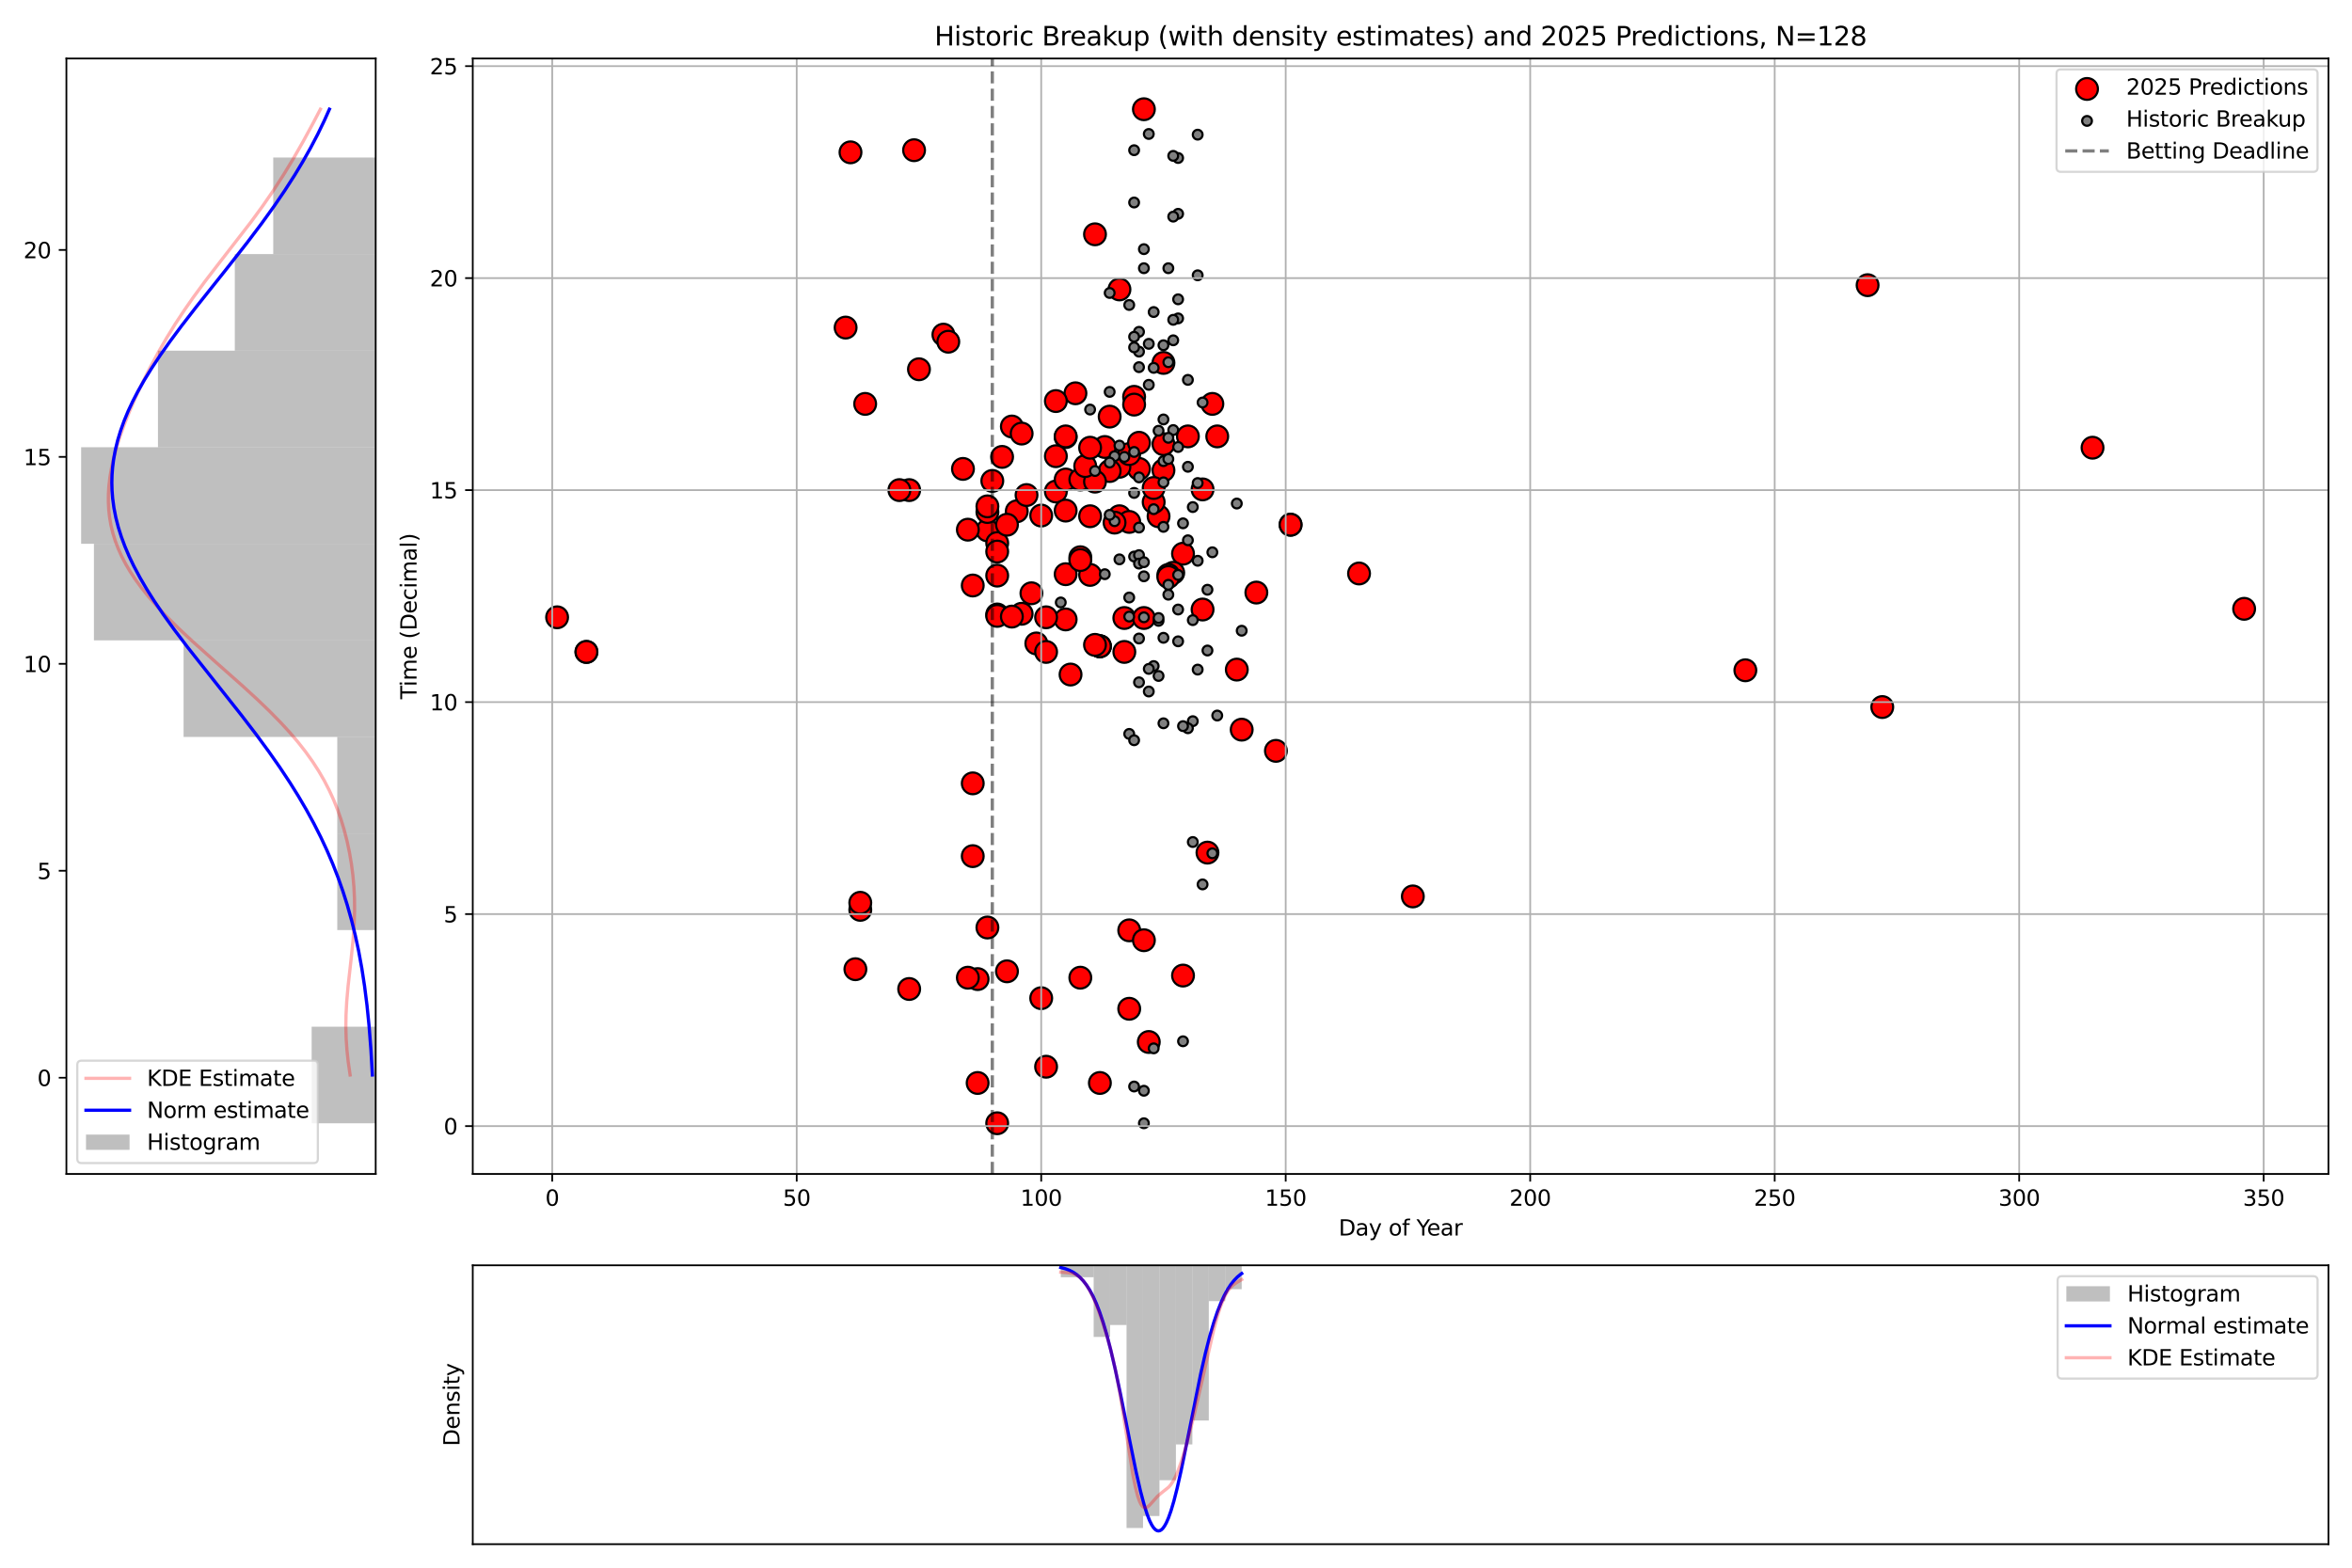 <?xml version="1.0" encoding="utf-8" standalone="no"?>
<!DOCTYPE svg PUBLIC "-//W3C//DTD SVG 1.1//EN"
  "http://www.w3.org/Graphics/SVG/1.1/DTD/svg11.dtd">
<svg xmlns:xlink="http://www.w3.org/1999/xlink" width="1080pt" height="720pt" viewBox="0 0 1080 720" xmlns="http://www.w3.org/2000/svg" version="1.1">
 <defs>
  <style type="text/css">*{stroke-linejoin: round; stroke-linecap: butt}</style>
 </defs>
 <g id="figure_1">
  <g id="patch_1">
   <path d="M 0 720 
L 1080 720 
L 1080 0 
L 0 0 
z
" style="fill: #ffffff"/>
  </g>
  <g id="axes_1">
   <g id="patch_2">
    <path d="M 30.49 539.168 
L 172.51 539.168 
L 172.51 26.88 
L 30.49 26.88 
z
" style="fill: #ffffff"/>
   </g>
   <g id="patch_3">
    <path d="M 172.51 515.882 
L 143.106 515.882 
L 143.106 471.528 
L 172.51 471.528 
z
" clip-path="url(#pefb988e88f)" style="fill: #808080; opacity: 0.5"/>
   </g>
   <g id="patch_4">
    <path d="M 172.51 471.528 
L 172.51 471.528 
L 172.51 427.174 
L 172.51 427.174 
z
" clip-path="url(#pefb988e88f)" style="fill: #808080; opacity: 0.5"/>
   </g>
   <g id="patch_5">
    <path d="M 172.51 427.174 
L 154.868 427.174 
L 154.868 382.82 
L 172.51 382.82 
z
" clip-path="url(#pefb988e88f)" style="fill: #808080; opacity: 0.5"/>
   </g>
   <g id="patch_6">
    <path d="M 172.51 382.82 
L 154.868 382.82 
L 154.868 338.466 
L 172.51 338.466 
z
" clip-path="url(#pefb988e88f)" style="fill: #808080; opacity: 0.5"/>
   </g>
   <g id="patch_7">
    <path d="M 172.51 338.466 
L 84.299 338.466 
L 84.299 294.112 
L 172.51 294.112 
z
" clip-path="url(#pefb988e88f)" style="fill: #808080; opacity: 0.5"/>
   </g>
   <g id="patch_8">
    <path d="M 172.51 294.112 
L 43.134 294.112 
L 43.134 249.759 
L 172.51 249.759 
z
" clip-path="url(#pefb988e88f)" style="fill: #808080; opacity: 0.5"/>
   </g>
   <g id="patch_9">
    <path d="M 172.51 249.759 
L 37.253 249.759 
L 37.253 205.405 
L 172.51 205.405 
z
" clip-path="url(#pefb988e88f)" style="fill: #808080; opacity: 0.5"/>
   </g>
   <g id="patch_10">
    <path d="M 172.51 205.405 
L 72.537 205.405 
L 72.537 161.051 
L 172.51 161.051 
z
" clip-path="url(#pefb988e88f)" style="fill: #808080; opacity: 0.5"/>
   </g>
   <g id="patch_11">
    <path d="M 172.51 161.051 
L 107.822 161.051 
L 107.822 116.697 
L 172.51 116.697 
z
" clip-path="url(#pefb988e88f)" style="fill: #808080; opacity: 0.5"/>
   </g>
   <g id="patch_12">
    <path d="M 172.51 116.697 
L 125.464 116.697 
L 125.464 72.343 
L 172.51 72.343 
z
" clip-path="url(#pefb988e88f)" style="fill: #808080; opacity: 0.5"/>
   </g>
   <g id="matplotlib.axis_1"/>
   <g id="matplotlib.axis_2">
    <g id="ytick_1">
     <g id="line2d_1">
      <defs>
       <path id="m96da9e0814" d="M 0 0 
L -3.5 0 
" style="stroke: #000000; stroke-width: 0.8"/>
      </defs>
      <g>
       <use xlink:href="#m96da9e0814" x="30.49" y="494.972" style="stroke: #000000; stroke-width: 0.8"/>
      </g>
     </g>
     <g id="text_1">
      <!-- 0 -->
      <g transform="translate(17.128 498.772) scale(0.1 -0.1)">
       <defs>
        <path id="DejaVuSans-30" d="M 2034 4250 
Q 1547 4250 1301 3770 
Q 1056 3291 1056 2328 
Q 1056 1369 1301 889 
Q 1547 409 2034 409 
Q 2525 409 2770 889 
Q 3016 1369 3016 2328 
Q 3016 3291 2770 3770 
Q 2525 4250 2034 4250 
z
M 2034 4750 
Q 2819 4750 3233 4129 
Q 3647 3509 3647 2328 
Q 3647 1150 3233 529 
Q 2819 -91 2034 -91 
Q 1250 -91 836 529 
Q 422 1150 422 2328 
Q 422 3509 836 4129 
Q 1250 4750 2034 4750 
z
" transform="scale(0.016)"/>
       </defs>
       <use xlink:href="#DejaVuSans-30"/>
      </g>
     </g>
    </g>
    <g id="ytick_2">
     <g id="line2d_2">
      <g>
       <use xlink:href="#m96da9e0814" x="30.49" y="399.928" style="stroke: #000000; stroke-width: 0.8"/>
      </g>
     </g>
     <g id="text_2">
      <!-- 5 -->
      <g transform="translate(17.128 403.728) scale(0.1 -0.1)">
       <defs>
        <path id="DejaVuSans-35" d="M 691 4666 
L 3169 4666 
L 3169 4134 
L 1269 4134 
L 1269 2991 
Q 1406 3038 1543 3061 
Q 1681 3084 1819 3084 
Q 2600 3084 3056 2656 
Q 3513 2228 3513 1497 
Q 3513 744 3044 326 
Q 2575 -91 1722 -91 
Q 1428 -91 1123 -41 
Q 819 9 494 109 
L 494 744 
Q 775 591 1075 516 
Q 1375 441 1709 441 
Q 2250 441 2565 725 
Q 2881 1009 2881 1497 
Q 2881 1984 2565 2268 
Q 2250 2553 1709 2553 
Q 1456 2553 1204 2497 
Q 953 2441 691 2322 
L 691 4666 
z
" transform="scale(0.016)"/>
       </defs>
       <use xlink:href="#DejaVuSans-35"/>
      </g>
     </g>
    </g>
    <g id="ytick_3">
     <g id="line2d_3">
      <g>
       <use xlink:href="#m96da9e0814" x="30.49" y="304.884" style="stroke: #000000; stroke-width: 0.8"/>
      </g>
     </g>
     <g id="text_3">
      <!-- 10 -->
      <g transform="translate(10.765 308.683) scale(0.1 -0.1)">
       <defs>
        <path id="DejaVuSans-31" d="M 794 531 
L 1825 531 
L 1825 4091 
L 703 3866 
L 703 4441 
L 1819 4666 
L 2450 4666 
L 2450 531 
L 3481 531 
L 3481 0 
L 794 0 
L 794 531 
z
" transform="scale(0.016)"/>
       </defs>
       <use xlink:href="#DejaVuSans-31"/>
       <use xlink:href="#DejaVuSans-30" transform="translate(63.623 0)"/>
      </g>
     </g>
    </g>
    <g id="ytick_4">
     <g id="line2d_4">
      <g>
       <use xlink:href="#m96da9e0814" x="30.49" y="209.84" style="stroke: #000000; stroke-width: 0.8"/>
      </g>
     </g>
     <g id="text_4">
      <!-- 15 -->
      <g transform="translate(10.765 213.639) scale(0.1 -0.1)">
       <use xlink:href="#DejaVuSans-31"/>
       <use xlink:href="#DejaVuSans-35" transform="translate(63.623 0)"/>
      </g>
     </g>
    </g>
    <g id="ytick_5">
     <g id="line2d_5">
      <g>
       <use xlink:href="#m96da9e0814" x="30.49" y="114.796" style="stroke: #000000; stroke-width: 0.8"/>
      </g>
     </g>
     <g id="text_5">
      <!-- 20 -->
      <g transform="translate(10.765 118.595) scale(0.1 -0.1)">
       <defs>
        <path id="DejaVuSans-32" d="M 1228 531 
L 3431 531 
L 3431 0 
L 469 0 
L 469 531 
Q 828 903 1448 1529 
Q 2069 2156 2228 2338 
Q 2531 2678 2651 2914 
Q 2772 3150 2772 3378 
Q 2772 3750 2511 3984 
Q 2250 4219 1831 4219 
Q 1534 4219 1204 4116 
Q 875 4013 500 3803 
L 500 4441 
Q 881 4594 1212 4672 
Q 1544 4750 1819 4750 
Q 2544 4750 2975 4387 
Q 3406 4025 3406 3419 
Q 3406 3131 3298 2873 
Q 3191 2616 2906 2266 
Q 2828 2175 2409 1742 
Q 1991 1309 1228 531 
z
" transform="scale(0.016)"/>
       </defs>
       <use xlink:href="#DejaVuSans-32"/>
       <use xlink:href="#DejaVuSans-30" transform="translate(63.623 0)"/>
      </g>
     </g>
    </g>
   </g>
   <g id="line2d_6">
    <path d="M 160.765 493.705 
L 159.868 487.483 
L 159.3 482.15 
L 158.943 476.817 
L 158.806 471.484 
L 158.883 466.151 
L 159.215 459.929 
L 159.843 452.818 
L 161.238 440.374 
L 162.142 431.485 
L 162.634 424.374 
L 162.823 418.152 
L 162.777 412.819 
L 162.523 407.486 
L 162.055 402.153 
L 161.371 396.82 
L 160.465 391.487 
L 159.328 386.154 
L 157.947 380.82 
L 156.592 376.376 
L 155.033 371.932 
L 153.252 367.488 
L 151.226 363.043 
L 148.935 358.599 
L 146.361 354.155 
L 143.489 349.71 
L 140.311 345.266 
L 136.825 340.822 
L 133.038 336.378 
L 128.965 331.933 
L 123.736 326.6 
L 118.188 321.267 
L 111.406 315.045 
L 99.376 304.379 
L 88.438 294.601 
L 81.791 288.379 
L 76.414 283.046 
L 72.218 278.602 
L 68.322 274.158 
L 64.76 269.713 
L 62.168 266.158 
L 59.817 262.603 
L 57.713 259.047 
L 55.861 255.492 
L 54.263 251.936 
L 52.917 248.381 
L 51.818 244.825 
L 50.962 241.27 
L 50.339 237.715 
L 49.941 234.159 
L 49.756 230.604 
L 49.773 227.048 
L 49.981 223.493 
L 50.488 219.049 
L 51.25 214.604 
L 52.24 210.16 
L 53.438 205.716 
L 55.116 200.383 
L 57.024 195.049 
L 59.501 188.827 
L 62.208 182.605 
L 65.552 175.495 
L 69.148 168.384 
L 73.002 161.273 
L 76.608 155.051 
L 80.451 148.829 
L 84.545 142.607 
L 88.887 136.385 
L 94.121 129.274 
L 100.959 120.385 
L 115.419 101.719 
L 120.619 94.609 
L 125.53 87.498 
L 130.133 80.387 
L 134.453 73.276 
L 139.034 65.276 
L 143.865 56.388 
L 147.121 50.166 
L 147.121 50.166 
" clip-path="url(#pefb988e88f)" style="fill: none; stroke: #ff0000; stroke-opacity: 0.3; stroke-width: 1.5; stroke-linecap: square"/>
   </g>
   <g id="line2d_7">
    <path d="M 170.995 493.705 
L 170.329 482.15 
L 169.5 471.484 
L 168.513 461.706 
L 167.388 452.818 
L 166.158 444.818 
L 164.693 436.818 
L 163.169 429.708 
L 161.413 422.597 
L 159.407 415.486 
L 157.431 409.264 
L 155.235 403.042 
L 152.811 396.82 
L 150.148 390.598 
L 147.243 384.376 
L 144.09 378.154 
L 140.69 371.932 
L 137.046 365.71 
L 133.166 359.488 
L 128.457 352.377 
L 123.478 345.266 
L 117.596 337.266 
L 110.78 328.378 
L 100.928 315.934 
L 86.145 297.268 
L 80.083 289.268 
L 74.962 282.157 
L 70.749 275.935 
L 67.377 270.602 
L 64.26 265.269 
L 61.424 259.936 
L 59.296 255.492 
L 57.397 251.047 
L 55.739 246.603 
L 54.334 242.159 
L 53.192 237.715 
L 52.32 233.27 
L 51.724 228.826 
L 51.45 225.271 
L 51.356 221.715 
L 51.443 218.16 
L 51.712 214.604 
L 52.16 211.049 
L 52.969 206.605 
L 54.051 202.16 
L 55.397 197.716 
L 56.998 193.272 
L 58.843 188.827 
L 60.92 184.383 
L 63.216 179.939 
L 66.236 174.606 
L 69.52 169.273 
L 73.646 163.051 
L 78.04 156.829 
L 83.325 149.718 
L 90.214 140.829 
L 103.667 123.941 
L 113.442 111.497 
L 120.154 102.608 
L 125.913 94.609 
L 130.765 87.498 
L 135.335 80.387 
L 139.086 74.165 
L 142.596 67.943 
L 145.86 61.721 
L 148.876 55.499 
L 151.266 50.166 
L 151.266 50.166 
" clip-path="url(#pefb988e88f)" style="fill: none; stroke: #0000ff; stroke-width: 1.5; stroke-linecap: square"/>
   </g>
   <g id="patch_13">
    <path d="M 30.49 539.168 
L 30.49 26.88 
" style="fill: none; stroke: #000000; stroke-width: 0.8; stroke-linejoin: miter; stroke-linecap: square"/>
   </g>
   <g id="patch_14">
    <path d="M 172.51 539.168 
L 172.51 26.88 
" style="fill: none; stroke: #000000; stroke-width: 0.8; stroke-linejoin: miter; stroke-linecap: square"/>
   </g>
   <g id="patch_15">
    <path d="M 30.49 539.168 
L 172.51 539.168 
" style="fill: none; stroke: #000000; stroke-width: 0.8; stroke-linejoin: miter; stroke-linecap: square"/>
   </g>
   <g id="patch_16">
    <path d="M 30.49 26.88 
L 172.51 26.88 
" style="fill: none; stroke: #000000; stroke-width: 0.8; stroke-linejoin: miter; stroke-linecap: square"/>
   </g>
   <g id="legend_1">
    <g id="patch_17">
     <path d="M 37.49 534.168 
L 143.948 534.168 
Q 145.948 534.168 145.948 532.168 
L 145.948 489.134 
Q 145.948 487.134 143.948 487.134 
L 37.49 487.134 
Q 35.49 487.134 35.49 489.134 
L 35.49 532.168 
Q 35.49 534.168 37.49 534.168 
z
" style="fill: #ffffff; opacity: 0.8; stroke: #cccccc; stroke-linejoin: miter"/>
    </g>
    <g id="line2d_8">
     <path d="M 39.49 495.232 
L 49.49 495.232 
L 59.49 495.232 
" style="fill: none; stroke: #ff0000; stroke-opacity: 0.3; stroke-width: 1.5; stroke-linecap: square"/>
    </g>
    <g id="text_6">
     <!-- KDE Estimate -->
     <g transform="translate(67.49 498.732) scale(0.1 -0.1)">
      <defs>
       <path id="DejaVuSans-4b" d="M 628 4666 
L 1259 4666 
L 1259 2694 
L 3353 4666 
L 4166 4666 
L 1850 2491 
L 4331 0 
L 3500 0 
L 1259 2247 
L 1259 0 
L 628 0 
L 628 4666 
z
" transform="scale(0.016)"/>
       <path id="DejaVuSans-44" d="M 1259 4147 
L 1259 519 
L 2022 519 
Q 2988 519 3436 956 
Q 3884 1394 3884 2338 
Q 3884 3275 3436 3711 
Q 2988 4147 2022 4147 
L 1259 4147 
z
M 628 4666 
L 1925 4666 
Q 3281 4666 3915 4102 
Q 4550 3538 4550 2338 
Q 4550 1131 3912 565 
Q 3275 0 1925 0 
L 628 0 
L 628 4666 
z
" transform="scale(0.016)"/>
       <path id="DejaVuSans-45" d="M 628 4666 
L 3578 4666 
L 3578 4134 
L 1259 4134 
L 1259 2753 
L 3481 2753 
L 3481 2222 
L 1259 2222 
L 1259 531 
L 3634 531 
L 3634 0 
L 628 0 
L 628 4666 
z
" transform="scale(0.016)"/>
       <path id="DejaVuSans-20" transform="scale(0.016)"/>
       <path id="DejaVuSans-73" d="M 2834 3397 
L 2834 2853 
Q 2591 2978 2328 3040 
Q 2066 3103 1784 3103 
Q 1356 3103 1142 2972 
Q 928 2841 928 2578 
Q 928 2378 1081 2264 
Q 1234 2150 1697 2047 
L 1894 2003 
Q 2506 1872 2764 1633 
Q 3022 1394 3022 966 
Q 3022 478 2636 193 
Q 2250 -91 1575 -91 
Q 1294 -91 989 -36 
Q 684 19 347 128 
L 347 722 
Q 666 556 975 473 
Q 1284 391 1588 391 
Q 1994 391 2212 530 
Q 2431 669 2431 922 
Q 2431 1156 2273 1281 
Q 2116 1406 1581 1522 
L 1381 1569 
Q 847 1681 609 1914 
Q 372 2147 372 2553 
Q 372 3047 722 3315 
Q 1072 3584 1716 3584 
Q 2034 3584 2315 3537 
Q 2597 3491 2834 3397 
z
" transform="scale(0.016)"/>
       <path id="DejaVuSans-74" d="M 1172 4494 
L 1172 3500 
L 2356 3500 
L 2356 3053 
L 1172 3053 
L 1172 1153 
Q 1172 725 1289 603 
Q 1406 481 1766 481 
L 2356 481 
L 2356 0 
L 1766 0 
Q 1100 0 847 248 
Q 594 497 594 1153 
L 594 3053 
L 172 3053 
L 172 3500 
L 594 3500 
L 594 4494 
L 1172 4494 
z
" transform="scale(0.016)"/>
       <path id="DejaVuSans-69" d="M 603 3500 
L 1178 3500 
L 1178 0 
L 603 0 
L 603 3500 
z
M 603 4863 
L 1178 4863 
L 1178 4134 
L 603 4134 
L 603 4863 
z
" transform="scale(0.016)"/>
       <path id="DejaVuSans-6d" d="M 3328 2828 
Q 3544 3216 3844 3400 
Q 4144 3584 4550 3584 
Q 5097 3584 5394 3201 
Q 5691 2819 5691 2113 
L 5691 0 
L 5113 0 
L 5113 2094 
Q 5113 2597 4934 2840 
Q 4756 3084 4391 3084 
Q 3944 3084 3684 2787 
Q 3425 2491 3425 1978 
L 3425 0 
L 2847 0 
L 2847 2094 
Q 2847 2600 2669 2842 
Q 2491 3084 2119 3084 
Q 1678 3084 1418 2786 
Q 1159 2488 1159 1978 
L 1159 0 
L 581 0 
L 581 3500 
L 1159 3500 
L 1159 2956 
Q 1356 3278 1631 3431 
Q 1906 3584 2284 3584 
Q 2666 3584 2933 3390 
Q 3200 3197 3328 2828 
z
" transform="scale(0.016)"/>
       <path id="DejaVuSans-61" d="M 2194 1759 
Q 1497 1759 1228 1600 
Q 959 1441 959 1056 
Q 959 750 1161 570 
Q 1363 391 1709 391 
Q 2188 391 2477 730 
Q 2766 1069 2766 1631 
L 2766 1759 
L 2194 1759 
z
M 3341 1997 
L 3341 0 
L 2766 0 
L 2766 531 
Q 2569 213 2275 61 
Q 1981 -91 1556 -91 
Q 1019 -91 701 211 
Q 384 513 384 1019 
Q 384 1609 779 1909 
Q 1175 2209 1959 2209 
L 2766 2209 
L 2766 2266 
Q 2766 2663 2505 2880 
Q 2244 3097 1772 3097 
Q 1472 3097 1187 3025 
Q 903 2953 641 2809 
L 641 3341 
Q 956 3463 1253 3523 
Q 1550 3584 1831 3584 
Q 2591 3584 2966 3190 
Q 3341 2797 3341 1997 
z
" transform="scale(0.016)"/>
       <path id="DejaVuSans-65" d="M 3597 1894 
L 3597 1613 
L 953 1613 
Q 991 1019 1311 708 
Q 1631 397 2203 397 
Q 2534 397 2845 478 
Q 3156 559 3463 722 
L 3463 178 
Q 3153 47 2828 -22 
Q 2503 -91 2169 -91 
Q 1331 -91 842 396 
Q 353 884 353 1716 
Q 353 2575 817 3079 
Q 1281 3584 2069 3584 
Q 2775 3584 3186 3129 
Q 3597 2675 3597 1894 
z
M 3022 2063 
Q 3016 2534 2758 2815 
Q 2500 3097 2075 3097 
Q 1594 3097 1305 2825 
Q 1016 2553 972 2059 
L 3022 2063 
z
" transform="scale(0.016)"/>
      </defs>
      <use xlink:href="#DejaVuSans-4b"/>
      <use xlink:href="#DejaVuSans-44" transform="translate(65.576 0)"/>
      <use xlink:href="#DejaVuSans-45" transform="translate(142.578 0)"/>
      <use xlink:href="#DejaVuSans-20" transform="translate(205.762 0)"/>
      <use xlink:href="#DejaVuSans-45" transform="translate(237.549 0)"/>
      <use xlink:href="#DejaVuSans-73" transform="translate(300.732 0)"/>
      <use xlink:href="#DejaVuSans-74" transform="translate(352.832 0)"/>
      <use xlink:href="#DejaVuSans-69" transform="translate(392.041 0)"/>
      <use xlink:href="#DejaVuSans-6d" transform="translate(419.824 0)"/>
      <use xlink:href="#DejaVuSans-61" transform="translate(517.236 0)"/>
      <use xlink:href="#DejaVuSans-74" transform="translate(578.516 0)"/>
      <use xlink:href="#DejaVuSans-65" transform="translate(617.725 0)"/>
     </g>
    </g>
    <g id="line2d_9">
     <path d="M 39.49 509.91 
L 49.49 509.91 
L 59.49 509.91 
" style="fill: none; stroke: #0000ff; stroke-width: 1.5; stroke-linecap: square"/>
    </g>
    <g id="text_7">
     <!-- Norm estimate -->
     <g transform="translate(67.49 513.41) scale(0.1 -0.1)">
      <defs>
       <path id="DejaVuSans-4e" d="M 628 4666 
L 1478 4666 
L 3547 763 
L 3547 4666 
L 4159 4666 
L 4159 0 
L 3309 0 
L 1241 3903 
L 1241 0 
L 628 0 
L 628 4666 
z
" transform="scale(0.016)"/>
       <path id="DejaVuSans-6f" d="M 1959 3097 
Q 1497 3097 1228 2736 
Q 959 2375 959 1747 
Q 959 1119 1226 758 
Q 1494 397 1959 397 
Q 2419 397 2687 759 
Q 2956 1122 2956 1747 
Q 2956 2369 2687 2733 
Q 2419 3097 1959 3097 
z
M 1959 3584 
Q 2709 3584 3137 3096 
Q 3566 2609 3566 1747 
Q 3566 888 3137 398 
Q 2709 -91 1959 -91 
Q 1206 -91 779 398 
Q 353 888 353 1747 
Q 353 2609 779 3096 
Q 1206 3584 1959 3584 
z
" transform="scale(0.016)"/>
       <path id="DejaVuSans-72" d="M 2631 2963 
Q 2534 3019 2420 3045 
Q 2306 3072 2169 3072 
Q 1681 3072 1420 2755 
Q 1159 2438 1159 1844 
L 1159 0 
L 581 0 
L 581 3500 
L 1159 3500 
L 1159 2956 
Q 1341 3275 1631 3429 
Q 1922 3584 2338 3584 
Q 2397 3584 2469 3576 
Q 2541 3569 2628 3553 
L 2631 2963 
z
" transform="scale(0.016)"/>
      </defs>
      <use xlink:href="#DejaVuSans-4e"/>
      <use xlink:href="#DejaVuSans-6f" transform="translate(74.805 0)"/>
      <use xlink:href="#DejaVuSans-72" transform="translate(135.986 0)"/>
      <use xlink:href="#DejaVuSans-6d" transform="translate(175.35 0)"/>
      <use xlink:href="#DejaVuSans-20" transform="translate(272.762 0)"/>
      <use xlink:href="#DejaVuSans-65" transform="translate(304.549 0)"/>
      <use xlink:href="#DejaVuSans-73" transform="translate(366.072 0)"/>
      <use xlink:href="#DejaVuSans-74" transform="translate(418.172 0)"/>
      <use xlink:href="#DejaVuSans-69" transform="translate(457.381 0)"/>
      <use xlink:href="#DejaVuSans-6d" transform="translate(485.164 0)"/>
      <use xlink:href="#DejaVuSans-61" transform="translate(582.576 0)"/>
      <use xlink:href="#DejaVuSans-74" transform="translate(643.855 0)"/>
      <use xlink:href="#DejaVuSans-65" transform="translate(683.064 0)"/>
     </g>
    </g>
    <g id="patch_18">
     <path d="M 39.49 528.088 
L 59.49 528.088 
L 59.49 521.088 
L 39.49 521.088 
z
" style="fill: #808080; opacity: 0.5"/>
    </g>
    <g id="text_8">
     <!-- Histogram -->
     <g transform="translate(67.49 528.088) scale(0.1 -0.1)">
      <defs>
       <path id="DejaVuSans-48" d="M 628 4666 
L 1259 4666 
L 1259 2753 
L 3553 2753 
L 3553 4666 
L 4184 4666 
L 4184 0 
L 3553 0 
L 3553 2222 
L 1259 2222 
L 1259 0 
L 628 0 
L 628 4666 
z
" transform="scale(0.016)"/>
       <path id="DejaVuSans-67" d="M 2906 1791 
Q 2906 2416 2648 2759 
Q 2391 3103 1925 3103 
Q 1463 3103 1205 2759 
Q 947 2416 947 1791 
Q 947 1169 1205 825 
Q 1463 481 1925 481 
Q 2391 481 2648 825 
Q 2906 1169 2906 1791 
z
M 3481 434 
Q 3481 -459 3084 -895 
Q 2688 -1331 1869 -1331 
Q 1566 -1331 1297 -1286 
Q 1028 -1241 775 -1147 
L 775 -588 
Q 1028 -725 1275 -790 
Q 1522 -856 1778 -856 
Q 2344 -856 2625 -561 
Q 2906 -266 2906 331 
L 2906 616 
Q 2728 306 2450 153 
Q 2172 0 1784 0 
Q 1141 0 747 490 
Q 353 981 353 1791 
Q 353 2603 747 3093 
Q 1141 3584 1784 3584 
Q 2172 3584 2450 3431 
Q 2728 3278 2906 2969 
L 2906 3500 
L 3481 3500 
L 3481 434 
z
" transform="scale(0.016)"/>
      </defs>
      <use xlink:href="#DejaVuSans-48"/>
      <use xlink:href="#DejaVuSans-69" transform="translate(75.195 0)"/>
      <use xlink:href="#DejaVuSans-73" transform="translate(102.979 0)"/>
      <use xlink:href="#DejaVuSans-74" transform="translate(155.078 0)"/>
      <use xlink:href="#DejaVuSans-6f" transform="translate(194.287 0)"/>
      <use xlink:href="#DejaVuSans-67" transform="translate(255.469 0)"/>
      <use xlink:href="#DejaVuSans-72" transform="translate(318.945 0)"/>
      <use xlink:href="#DejaVuSans-61" transform="translate(360.059 0)"/>
      <use xlink:href="#DejaVuSans-6d" transform="translate(421.338 0)"/>
     </g>
    </g>
   </g>
  </g>
  <g id="axes_2">
   <g id="patch_19">
    <path d="M 217.08 539.168 
L 1069.2 539.168 
L 1069.2 26.88 
L 217.08 26.88 
z
" style="fill: #ffffff"/>
   </g>
   <g id="PathCollection_1">
    <defs>
     <path id="m79c9dadc71" d="M 0 5 
C 1.326 5 2.598 4.473 3.536 3.536 
C 4.473 2.598 5 1.326 5 0 
C 5 -1.326 4.473 -2.598 3.536 -3.536 
C 2.598 -4.473 1.326 -5 0 -5 
C -1.326 -5 -2.598 -4.473 -3.536 -3.536 
C -4.473 -2.598 -5 -1.326 -5 0 
C -5 1.326 -4.473 2.598 -3.536 3.536 
C -2.598 4.473 -1.326 5 0 5 
z
" style="stroke: #000000"/>
    </defs>
    <g clip-path="url(#p1c6222d3bf)">
     <use xlink:href="#m79c9dadc71" x="457.897" y="282.213" style="fill: #ff0000; stroke: #000000"/>
     <use xlink:href="#m79c9dadc71" x="525.258" y="50.166" style="fill: #ff0000; stroke: #000000"/>
     <use xlink:href="#m79c9dadc71" x="395.026" y="417.871" style="fill: #ff0000; stroke: #000000"/>
     <use xlink:href="#m79c9dadc71" x="395.026" y="414.625" style="fill: #ff0000; stroke: #000000"/>
     <use xlink:href="#m79c9dadc71" x="457.897" y="282.862" style="fill: #ff0000; stroke: #000000"/>
     <use xlink:href="#m79c9dadc71" x="448.915" y="449.676" style="fill: #ff0000; stroke: #000000"/>
     <use xlink:href="#m79c9dadc71" x="514.031" y="132.924" style="fill: #ff0000; stroke: #000000"/>
     <use xlink:href="#m79c9dadc71" x="489.332" y="263.714" style="fill: #ff0000; stroke: #000000"/>
     <use xlink:href="#m79c9dadc71" x="523.012" y="215.357" style="fill: #ff0000; stroke: #000000"/>
     <use xlink:href="#m79c9dadc71" x="554.448" y="391.583" style="fill: #ff0000; stroke: #000000"/>
     <use xlink:href="#m79c9dadc71" x="857.573" y="130.977" style="fill: #ff0000; stroke: #000000"/>
     <use xlink:href="#m79c9dadc71" x="514.031" y="214.384" style="fill: #ff0000; stroke: #000000"/>
     <use xlink:href="#m79c9dadc71" x="531.994" y="237.101" style="fill: #ff0000; stroke: #000000"/>
     <use xlink:href="#m79c9dadc71" x="442.179" y="215.357" style="fill: #ff0000; stroke: #000000"/>
     <use xlink:href="#m79c9dadc71" x="534.239" y="166.676" style="fill: #ff0000; stroke: #000000"/>
     <use xlink:href="#m79c9dadc71" x="529.749" y="230.611" style="fill: #ff0000; stroke: #000000"/>
     <use xlink:href="#m79c9dadc71" x="509.54" y="216.331" style="fill: #ff0000; stroke: #000000"/>
     <use xlink:href="#m79c9dadc71" x="507.295" y="205.296" style="fill: #ff0000; stroke: #000000"/>
     <use xlink:href="#m79c9dadc71" x="397.271" y="185.499" style="fill: #ff0000; stroke: #000000"/>
     <use xlink:href="#m79c9dadc71" x="433.197" y="153.694" style="fill: #ff0000; stroke: #000000"/>
     <use xlink:href="#m79c9dadc71" x="520.767" y="182.254" style="fill: #ff0000; stroke: #000000"/>
     <use xlink:href="#m79c9dadc71" x="489.332" y="200.753" style="fill: #ff0000; stroke: #000000"/>
     <use xlink:href="#m79c9dadc71" x="480.35" y="489.919" style="fill: #ff0000; stroke: #000000"/>
     <use xlink:href="#m79c9dadc71" x="496.068" y="255.925" style="fill: #ff0000; stroke: #000000"/>
     <use xlink:href="#m79c9dadc71" x="417.48" y="225.093" style="fill: #ff0000; stroke: #000000"/>
     <use xlink:href="#m79c9dadc71" x="484.841" y="209.515" style="fill: #ff0000; stroke: #000000"/>
     <use xlink:href="#m79c9dadc71" x="534.239" y="203.998" style="fill: #ff0000; stroke: #000000"/>
     <use xlink:href="#m79c9dadc71" x="518.522" y="208.542" style="fill: #ff0000; stroke: #000000"/>
     <use xlink:href="#m79c9dadc71" x="412.989" y="225.093" style="fill: #ff0000; stroke: #000000"/>
     <use xlink:href="#m79c9dadc71" x="453.406" y="243.592" style="fill: #ff0000; stroke: #000000"/>
     <use xlink:href="#m79c9dadc71" x="390.535" y="69.963" style="fill: #ff0000; stroke: #000000"/>
     <use xlink:href="#m79c9dadc71" x="475.86" y="295.519" style="fill: #ff0000; stroke: #000000"/>
     <use xlink:href="#m79c9dadc71" x="255.813" y="283.511" style="fill: #ff0000; stroke: #000000"/>
     <use xlink:href="#m79c9dadc71" x="523.012" y="203.349" style="fill: #ff0000; stroke: #000000"/>
     <use xlink:href="#m79c9dadc71" x="520.767" y="185.824" style="fill: #ff0000; stroke: #000000"/>
     <use xlink:href="#m79c9dadc71" x="457.897" y="249.434" style="fill: #ff0000; stroke: #000000"/>
     <use xlink:href="#m79c9dadc71" x="543.221" y="254.302" style="fill: #ff0000; stroke: #000000"/>
     <use xlink:href="#m79c9dadc71" x="478.105" y="458.438" style="fill: #ff0000; stroke: #000000"/>
     <use xlink:href="#m79c9dadc71" x="505.049" y="296.817" style="fill: #ff0000; stroke: #000000"/>
     <use xlink:href="#m79c9dadc71" x="455.651" y="220.874" style="fill: #ff0000; stroke: #000000"/>
     <use xlink:href="#m79c9dadc71" x="552.202" y="279.941" style="fill: #ff0000; stroke: #000000"/>
     <use xlink:href="#m79c9dadc71" x="801.439" y="307.851" style="fill: #ff0000; stroke: #000000"/>
     <use xlink:href="#m79c9dadc71" x="505.049" y="296.817" style="fill: #ff0000; stroke: #000000"/>
     <use xlink:href="#m79c9dadc71" x="493.823" y="180.631" style="fill: #ff0000; stroke: #000000"/>
     <use xlink:href="#m79c9dadc71" x="505.049" y="296.817" style="fill: #ff0000; stroke: #000000"/>
     <use xlink:href="#m79c9dadc71" x="484.841" y="225.743" style="fill: #ff0000; stroke: #000000"/>
     <use xlink:href="#m79c9dadc71" x="538.73" y="263.065" style="fill: #ff0000; stroke: #000000"/>
     <use xlink:href="#m79c9dadc71" x="469.123" y="281.888" style="fill: #ff0000; stroke: #000000"/>
     <use xlink:href="#m79c9dadc71" x="446.67" y="359.778" style="fill: #ff0000; stroke: #000000"/>
     <use xlink:href="#m79c9dadc71" x="462.387" y="446.106" style="fill: #ff0000; stroke: #000000"/>
     <use xlink:href="#m79c9dadc71" x="648.753" y="411.705" style="fill: #ff0000; stroke: #000000"/>
     <use xlink:href="#m79c9dadc71" x="585.883" y="344.849" style="fill: #ff0000; stroke: #000000"/>
     <use xlink:href="#m79c9dadc71" x="500.559" y="264.038" style="fill: #ff0000; stroke: #000000"/>
     <use xlink:href="#m79c9dadc71" x="534.239" y="216.006" style="fill: #ff0000; stroke: #000000"/>
     <use xlink:href="#m79c9dadc71" x="864.309" y="324.728" style="fill: #ff0000; stroke: #000000"/>
     <use xlink:href="#m79c9dadc71" x="489.332" y="284.484" style="fill: #ff0000; stroke: #000000"/>
     <use xlink:href="#m79c9dadc71" x="545.466" y="200.428" style="fill: #ff0000; stroke: #000000"/>
     <use xlink:href="#m79c9dadc71" x="536.485" y="264.038" style="fill: #ff0000; stroke: #000000"/>
     <use xlink:href="#m79c9dadc71" x="500.559" y="237.101" style="fill: #ff0000; stroke: #000000"/>
     <use xlink:href="#m79c9dadc71" x="502.804" y="107.61" style="fill: #ff0000; stroke: #000000"/>
     <use xlink:href="#m79c9dadc71" x="446.67" y="268.906" style="fill: #ff0000; stroke: #000000"/>
     <use xlink:href="#m79c9dadc71" x="448.915" y="497.383" style="fill: #ff0000; stroke: #000000"/>
     <use xlink:href="#m79c9dadc71" x="480.35" y="283.511" style="fill: #ff0000; stroke: #000000"/>
     <use xlink:href="#m79c9dadc71" x="552.202" y="224.769" style="fill: #ff0000; stroke: #000000"/>
     <use xlink:href="#m79c9dadc71" x="457.897" y="515.882" style="fill: #ff0000; stroke: #000000"/>
     <use xlink:href="#m79c9dadc71" x="514.031" y="237.101" style="fill: #ff0000; stroke: #000000"/>
     <use xlink:href="#m79c9dadc71" x="518.522" y="239.698" style="fill: #ff0000; stroke: #000000"/>
     <use xlink:href="#m79c9dadc71" x="466.878" y="234.83" style="fill: #ff0000; stroke: #000000"/>
     <use xlink:href="#m79c9dadc71" x="592.619" y="240.996" style="fill: #ff0000; stroke: #000000"/>
     <use xlink:href="#m79c9dadc71" x="556.693" y="185.499" style="fill: #ff0000; stroke: #000000"/>
     <use xlink:href="#m79c9dadc71" x="489.332" y="234.505" style="fill: #ff0000; stroke: #000000"/>
     <use xlink:href="#m79c9dadc71" x="471.369" y="227.365" style="fill: #ff0000; stroke: #000000"/>
     <use xlink:href="#m79c9dadc71" x="509.54" y="191.341" style="fill: #ff0000; stroke: #000000"/>
     <use xlink:href="#m79c9dadc71" x="464.633" y="283.186" style="fill: #ff0000; stroke: #000000"/>
     <use xlink:href="#m79c9dadc71" x="444.424" y="243.268" style="fill: #ff0000; stroke: #000000"/>
     <use xlink:href="#m79c9dadc71" x="489.332" y="220.225" style="fill: #ff0000; stroke: #000000"/>
     <use xlink:href="#m79c9dadc71" x="592.619" y="240.996" style="fill: #ff0000; stroke: #000000"/>
     <use xlink:href="#m79c9dadc71" x="478.105" y="236.777" style="fill: #ff0000; stroke: #000000"/>
     <use xlink:href="#m79c9dadc71" x="464.633" y="195.885" style="fill: #ff0000; stroke: #000000"/>
     <use xlink:href="#m79c9dadc71" x="462.387" y="240.996" style="fill: #ff0000; stroke: #000000"/>
     <use xlink:href="#m79c9dadc71" x="1030.467" y="279.616" style="fill: #ff0000; stroke: #000000"/>
     <use xlink:href="#m79c9dadc71" x="417.48" y="454.219" style="fill: #ff0000; stroke: #000000"/>
     <use xlink:href="#m79c9dadc71" x="516.276" y="299.413" style="fill: #ff0000; stroke: #000000"/>
     <use xlink:href="#m79c9dadc71" x="489.332" y="200.428" style="fill: #ff0000; stroke: #000000"/>
     <use xlink:href="#m79c9dadc71" x="460.142" y="209.84" style="fill: #ff0000; stroke: #000000"/>
     <use xlink:href="#m79c9dadc71" x="446.67" y="393.206" style="fill: #ff0000; stroke: #000000"/>
     <use xlink:href="#m79c9dadc71" x="505.049" y="497.383" style="fill: #ff0000; stroke: #000000"/>
     <use xlink:href="#m79c9dadc71" x="496.068" y="257.223" style="fill: #ff0000; stroke: #000000"/>
     <use xlink:href="#m79c9dadc71" x="491.577" y="309.799" style="fill: #ff0000; stroke: #000000"/>
     <use xlink:href="#m79c9dadc71" x="453.406" y="235.154" style="fill: #ff0000; stroke: #000000"/>
     <use xlink:href="#m79c9dadc71" x="435.443" y="156.94" style="fill: #ff0000; stroke: #000000"/>
     <use xlink:href="#m79c9dadc71" x="269.285" y="299.413" style="fill: #ff0000; stroke: #000000"/>
     <use xlink:href="#m79c9dadc71" x="496.068" y="220.225" style="fill: #ff0000; stroke: #000000"/>
     <use xlink:href="#m79c9dadc71" x="269.285" y="299.413" style="fill: #ff0000; stroke: #000000"/>
     <use xlink:href="#m79c9dadc71" x="453.406" y="232.558" style="fill: #ff0000; stroke: #000000"/>
     <use xlink:href="#m79c9dadc71" x="567.92" y="307.527" style="fill: #ff0000; stroke: #000000"/>
     <use xlink:href="#m79c9dadc71" x="558.938" y="200.428" style="fill: #ff0000; stroke: #000000"/>
     <use xlink:href="#m79c9dadc71" x="576.901" y="272.152" style="fill: #ff0000; stroke: #000000"/>
     <use xlink:href="#m79c9dadc71" x="421.971" y="169.597" style="fill: #ff0000; stroke: #000000"/>
     <use xlink:href="#m79c9dadc71" x="502.804" y="221.199" style="fill: #ff0000; stroke: #000000"/>
     <use xlink:href="#m79c9dadc71" x="527.503" y="478.56" style="fill: #ff0000; stroke: #000000"/>
     <use xlink:href="#m79c9dadc71" x="484.841" y="184.201" style="fill: #ff0000; stroke: #000000"/>
     <use xlink:href="#m79c9dadc71" x="511.786" y="240.022" style="fill: #ff0000; stroke: #000000"/>
     <use xlink:href="#m79c9dadc71" x="518.522" y="427.282" style="fill: #ff0000; stroke: #000000"/>
     <use xlink:href="#m79c9dadc71" x="525.258" y="431.826" style="fill: #ff0000; stroke: #000000"/>
     <use xlink:href="#m79c9dadc71" x="624.054" y="263.389" style="fill: #ff0000; stroke: #000000"/>
     <use xlink:href="#m79c9dadc71" x="388.29" y="150.449" style="fill: #ff0000; stroke: #000000"/>
     <use xlink:href="#m79c9dadc71" x="498.313" y="214.059" style="fill: #ff0000; stroke: #000000"/>
     <use xlink:href="#m79c9dadc71" x="480.35" y="299.413" style="fill: #ff0000; stroke: #000000"/>
     <use xlink:href="#m79c9dadc71" x="496.068" y="449.027" style="fill: #ff0000; stroke: #000000"/>
     <use xlink:href="#m79c9dadc71" x="500.559" y="205.621" style="fill: #ff0000; stroke: #000000"/>
     <use xlink:href="#m79c9dadc71" x="473.614" y="272.476" style="fill: #ff0000; stroke: #000000"/>
     <use xlink:href="#m79c9dadc71" x="457.897" y="253.328" style="fill: #ff0000; stroke: #000000"/>
     <use xlink:href="#m79c9dadc71" x="518.522" y="463.307" style="fill: #ff0000; stroke: #000000"/>
     <use xlink:href="#m79c9dadc71" x="529.749" y="224.12" style="fill: #ff0000; stroke: #000000"/>
     <use xlink:href="#m79c9dadc71" x="392.781" y="445.132" style="fill: #ff0000; stroke: #000000"/>
     <use xlink:href="#m79c9dadc71" x="570.165" y="335.113" style="fill: #ff0000; stroke: #000000"/>
     <use xlink:href="#m79c9dadc71" x="419.725" y="68.989" style="fill: #ff0000; stroke: #000000"/>
     <use xlink:href="#m79c9dadc71" x="453.406" y="425.984" style="fill: #ff0000; stroke: #000000"/>
     <use xlink:href="#m79c9dadc71" x="536.485" y="265.012" style="fill: #ff0000; stroke: #000000"/>
     <use xlink:href="#m79c9dadc71" x="444.424" y="449.027" style="fill: #ff0000; stroke: #000000"/>
     <use xlink:href="#m79c9dadc71" x="469.123" y="199.13" style="fill: #ff0000; stroke: #000000"/>
     <use xlink:href="#m79c9dadc71" x="960.861" y="205.621" style="fill: #ff0000; stroke: #000000"/>
     <use xlink:href="#m79c9dadc71" x="502.804" y="296.168" style="fill: #ff0000; stroke: #000000"/>
     <use xlink:href="#m79c9dadc71" x="543.221" y="448.053" style="fill: #ff0000; stroke: #000000"/>
     <use xlink:href="#m79c9dadc71" x="516.276" y="283.835" style="fill: #ff0000; stroke: #000000"/>
     <use xlink:href="#m79c9dadc71" x="525.258" y="283.835" style="fill: #ff0000; stroke: #000000"/>
     <use xlink:href="#m79c9dadc71" x="457.897" y="264.363" style="fill: #ff0000; stroke: #000000"/>
    </g>
   </g>
   <g id="PathCollection_2">
    <defs>
     <path id="m6c10bef8f7" d="M 0 2.236 
C 0.593 2.236 1.162 2 1.581 1.581 
C 2 1.162 2.236 0.593 2.236 0 
C 2.236 -0.593 2 -1.162 1.581 -1.581 
C 1.162 -2 0.593 -2.236 0 -2.236 
C -0.593 -2.236 -1.162 -2 -1.581 -1.581 
C -2 -1.162 -2.236 -0.593 -2.236 0 
C -2.236 0.593 -2 1.162 -1.581 1.581 
C -1.162 2 -0.593 2.236 0 2.236 
z
" style="stroke: #000000"/>
    </defs>
    <g clip-path="url(#p1c6222d3bf)">
     <use xlink:href="#m6c10bef8f7" x="523.012" y="293.247" style="fill: #808080; stroke: #000000"/>
     <use xlink:href="#m6c10bef8f7" x="547.712" y="331.218" style="fill: #808080; stroke: #000000"/>
     <use xlink:href="#m6c10bef8f7" x="529.749" y="233.856" style="fill: #808080; stroke: #000000"/>
     <use xlink:href="#m6c10bef8f7" x="549.957" y="307.527" style="fill: #808080; stroke: #000000"/>
     <use xlink:href="#m6c10bef8f7" x="547.712" y="386.715" style="fill: #808080; stroke: #000000"/>
     <use xlink:href="#m6c10bef8f7" x="549.957" y="257.548" style="fill: #808080; stroke: #000000"/>
     <use xlink:href="#m6c10bef8f7" x="543.221" y="478.235" style="fill: #808080; stroke: #000000"/>
     <use xlink:href="#m6c10bef8f7" x="549.957" y="221.848" style="fill: #808080; stroke: #000000"/>
     <use xlink:href="#m6c10bef8f7" x="538.73" y="156.291" style="fill: #808080; stroke: #000000"/>
     <use xlink:href="#m6c10bef8f7" x="514.031" y="204.647" style="fill: #808080; stroke: #000000"/>
     <use xlink:href="#m6c10bef8f7" x="552.202" y="406.187" style="fill: #808080; stroke: #000000"/>
     <use xlink:href="#m6c10bef8f7" x="538.73" y="197.507" style="fill: #808080; stroke: #000000"/>
     <use xlink:href="#m6c10bef8f7" x="534.239" y="211.787" style="fill: #808080; stroke: #000000"/>
     <use xlink:href="#m6c10bef8f7" x="540.975" y="146.23" style="fill: #808080; stroke: #000000"/>
     <use xlink:href="#m6c10bef8f7" x="545.466" y="334.464" style="fill: #808080; stroke: #000000"/>
     <use xlink:href="#m6c10bef8f7" x="527.503" y="317.588" style="fill: #808080; stroke: #000000"/>
     <use xlink:href="#m6c10bef8f7" x="540.975" y="137.467" style="fill: #808080; stroke: #000000"/>
     <use xlink:href="#m6c10bef8f7" x="523.012" y="242.294" style="fill: #808080; stroke: #000000"/>
     <use xlink:href="#m6c10bef8f7" x="556.693" y="253.653" style="fill: #808080; stroke: #000000"/>
     <use xlink:href="#m6c10bef8f7" x="525.258" y="264.687" style="fill: #808080; stroke: #000000"/>
     <use xlink:href="#m6c10bef8f7" x="549.957" y="126.433" style="fill: #808080; stroke: #000000"/>
     <use xlink:href="#m6c10bef8f7" x="536.485" y="123.188" style="fill: #808080; stroke: #000000"/>
     <use xlink:href="#m6c10bef8f7" x="520.767" y="255.6" style="fill: #808080; stroke: #000000"/>
     <use xlink:href="#m6c10bef8f7" x="502.804" y="216.331" style="fill: #808080; stroke: #000000"/>
     <use xlink:href="#m6c10bef8f7" x="529.749" y="481.481" style="fill: #808080; stroke: #000000"/>
     <use xlink:href="#m6c10bef8f7" x="523.012" y="254.951" style="fill: #808080; stroke: #000000"/>
     <use xlink:href="#m6c10bef8f7" x="518.522" y="140.064" style="fill: #808080; stroke: #000000"/>
     <use xlink:href="#m6c10bef8f7" x="534.239" y="241.97" style="fill: #808080; stroke: #000000"/>
     <use xlink:href="#m6c10bef8f7" x="558.938" y="328.622" style="fill: #808080; stroke: #000000"/>
     <use xlink:href="#m6c10bef8f7" x="534.239" y="192.639" style="fill: #808080; stroke: #000000"/>
     <use xlink:href="#m6c10bef8f7" x="529.749" y="168.948" style="fill: #808080; stroke: #000000"/>
     <use xlink:href="#m6c10bef8f7" x="554.448" y="298.764" style="fill: #808080; stroke: #000000"/>
     <use xlink:href="#m6c10bef8f7" x="554.448" y="270.854" style="fill: #808080; stroke: #000000"/>
     <use xlink:href="#m6c10bef8f7" x="536.485" y="201.077" style="fill: #808080; stroke: #000000"/>
     <use xlink:href="#m6c10bef8f7" x="523.012" y="168.623" style="fill: #808080; stroke: #000000"/>
     <use xlink:href="#m6c10bef8f7" x="552.202" y="184.85" style="fill: #808080; stroke: #000000"/>
     <use xlink:href="#m6c10bef8f7" x="520.767" y="207.568" style="fill: #808080; stroke: #000000"/>
     <use xlink:href="#m6c10bef8f7" x="536.485" y="166.352" style="fill: #808080; stroke: #000000"/>
     <use xlink:href="#m6c10bef8f7" x="543.221" y="240.347" style="fill: #808080; stroke: #000000"/>
     <use xlink:href="#m6c10bef8f7" x="527.503" y="61.525" style="fill: #808080; stroke: #000000"/>
     <use xlink:href="#m6c10bef8f7" x="534.239" y="332.192" style="fill: #808080; stroke: #000000"/>
     <use xlink:href="#m6c10bef8f7" x="520.767" y="226.392" style="fill: #808080; stroke: #000000"/>
     <use xlink:href="#m6c10bef8f7" x="540.975" y="294.545" style="fill: #808080; stroke: #000000"/>
     <use xlink:href="#m6c10bef8f7" x="529.749" y="143.309" style="fill: #808080; stroke: #000000"/>
     <use xlink:href="#m6c10bef8f7" x="534.239" y="292.923" style="fill: #808080; stroke: #000000"/>
     <use xlink:href="#m6c10bef8f7" x="549.957" y="61.849" style="fill: #808080; stroke: #000000"/>
     <use xlink:href="#m6c10bef8f7" x="534.239" y="158.563" style="fill: #808080; stroke: #000000"/>
     <use xlink:href="#m6c10bef8f7" x="570.165" y="289.677" style="fill: #808080; stroke: #000000"/>
     <use xlink:href="#m6c10bef8f7" x="538.73" y="146.879" style="fill: #808080; stroke: #000000"/>
     <use xlink:href="#m6c10bef8f7" x="540.975" y="279.941" style="fill: #808080; stroke: #000000"/>
     <use xlink:href="#m6c10bef8f7" x="531.994" y="285.134" style="fill: #808080; stroke: #000000"/>
     <use xlink:href="#m6c10bef8f7" x="543.221" y="333.49" style="fill: #808080; stroke: #000000"/>
     <use xlink:href="#m6c10bef8f7" x="518.522" y="274.424" style="fill: #808080; stroke: #000000"/>
     <use xlink:href="#m6c10bef8f7" x="531.994" y="310.448" style="fill: #808080; stroke: #000000"/>
     <use xlink:href="#m6c10bef8f7" x="540.975" y="98.198" style="fill: #808080; stroke: #000000"/>
     <use xlink:href="#m6c10bef8f7" x="547.712" y="284.809" style="fill: #808080; stroke: #000000"/>
     <use xlink:href="#m6c10bef8f7" x="531.994" y="283.835" style="fill: #808080; stroke: #000000"/>
     <use xlink:href="#m6c10bef8f7" x="536.485" y="210.814" style="fill: #808080; stroke: #000000"/>
     <use xlink:href="#m6c10bef8f7" x="545.466" y="248.136" style="fill: #808080; stroke: #000000"/>
     <use xlink:href="#m6c10bef8f7" x="529.749" y="305.904" style="fill: #808080; stroke: #000000"/>
     <use xlink:href="#m6c10bef8f7" x="536.485" y="268.582" style="fill: #808080; stroke: #000000"/>
     <use xlink:href="#m6c10bef8f7" x="523.012" y="219.252" style="fill: #808080; stroke: #000000"/>
     <use xlink:href="#m6c10bef8f7" x="523.012" y="161.483" style="fill: #808080; stroke: #000000"/>
     <use xlink:href="#m6c10bef8f7" x="523.012" y="258.846" style="fill: #808080; stroke: #000000"/>
     <use xlink:href="#m6c10bef8f7" x="523.012" y="152.396" style="fill: #808080; stroke: #000000"/>
     <use xlink:href="#m6c10bef8f7" x="545.466" y="174.465" style="fill: #808080; stroke: #000000"/>
     <use xlink:href="#m6c10bef8f7" x="520.767" y="154.668" style="fill: #808080; stroke: #000000"/>
     <use xlink:href="#m6c10bef8f7" x="545.466" y="214.384" style="fill: #808080; stroke: #000000"/>
     <use xlink:href="#m6c10bef8f7" x="547.712" y="232.882" style="fill: #808080; stroke: #000000"/>
     <use xlink:href="#m6c10bef8f7" x="540.975" y="72.559" style="fill: #808080; stroke: #000000"/>
     <use xlink:href="#m6c10bef8f7" x="534.239" y="221.523" style="fill: #808080; stroke: #000000"/>
     <use xlink:href="#m6c10bef8f7" x="518.522" y="337.06" style="fill: #808080; stroke: #000000"/>
     <use xlink:href="#m6c10bef8f7" x="525.258" y="123.188" style="fill: #808080; stroke: #000000"/>
     <use xlink:href="#m6c10bef8f7" x="509.54" y="179.982" style="fill: #808080; stroke: #000000"/>
     <use xlink:href="#m6c10bef8f7" x="525.258" y="515.882" style="fill: #808080; stroke: #000000"/>
     <use xlink:href="#m6c10bef8f7" x="556.693" y="391.908" style="fill: #808080; stroke: #000000"/>
     <use xlink:href="#m6c10bef8f7" x="507.295" y="263.714" style="fill: #808080; stroke: #000000"/>
     <use xlink:href="#m6c10bef8f7" x="520.767" y="68.989" style="fill: #808080; stroke: #000000"/>
     <use xlink:href="#m6c10bef8f7" x="514.031" y="256.898" style="fill: #808080; stroke: #000000"/>
     <use xlink:href="#m6c10bef8f7" x="536.485" y="273.125" style="fill: #808080; stroke: #000000"/>
     <use xlink:href="#m6c10bef8f7" x="523.012" y="313.369" style="fill: #808080; stroke: #000000"/>
     <use xlink:href="#m6c10bef8f7" x="500.559" y="188.096" style="fill: #808080; stroke: #000000"/>
     <use xlink:href="#m6c10bef8f7" x="520.767" y="93.005" style="fill: #808080; stroke: #000000"/>
     <use xlink:href="#m6c10bef8f7" x="527.503" y="307.202" style="fill: #808080; stroke: #000000"/>
     <use xlink:href="#m6c10bef8f7" x="540.975" y="264.038" style="fill: #808080; stroke: #000000"/>
     <use xlink:href="#m6c10bef8f7" x="538.73" y="99.496" style="fill: #808080; stroke: #000000"/>
     <use xlink:href="#m6c10bef8f7" x="520.767" y="159.536" style="fill: #808080; stroke: #000000"/>
     <use xlink:href="#m6c10bef8f7" x="511.786" y="239.373" style="fill: #808080; stroke: #000000"/>
     <use xlink:href="#m6c10bef8f7" x="518.522" y="283.186" style="fill: #808080; stroke: #000000"/>
     <use xlink:href="#m6c10bef8f7" x="527.503" y="176.737" style="fill: #808080; stroke: #000000"/>
     <use xlink:href="#m6c10bef8f7" x="516.276" y="209.84" style="fill: #808080; stroke: #000000"/>
     <use xlink:href="#m6c10bef8f7" x="538.73" y="71.586" style="fill: #808080; stroke: #000000"/>
     <use xlink:href="#m6c10bef8f7" x="525.258" y="114.425" style="fill: #808080; stroke: #000000"/>
     <use xlink:href="#m6c10bef8f7" x="520.767" y="339.981" style="fill: #808080; stroke: #000000"/>
     <use xlink:href="#m6c10bef8f7" x="531.994" y="197.832" style="fill: #808080; stroke: #000000"/>
     <use xlink:href="#m6c10bef8f7" x="509.54" y="134.546" style="fill: #808080; stroke: #000000"/>
     <use xlink:href="#m6c10bef8f7" x="567.92" y="231.26" style="fill: #808080; stroke: #000000"/>
     <use xlink:href="#m6c10bef8f7" x="511.786" y="209.515" style="fill: #808080; stroke: #000000"/>
     <use xlink:href="#m6c10bef8f7" x="509.54" y="236.452" style="fill: #808080; stroke: #000000"/>
     <use xlink:href="#m6c10bef8f7" x="509.54" y="212.436" style="fill: #808080; stroke: #000000"/>
     <use xlink:href="#m6c10bef8f7" x="525.258" y="283.511" style="fill: #808080; stroke: #000000"/>
     <use xlink:href="#m6c10bef8f7" x="525.258" y="258.197" style="fill: #808080; stroke: #000000"/>
     <use xlink:href="#m6c10bef8f7" x="487.086" y="276.695" style="fill: #808080; stroke: #000000"/>
     <use xlink:href="#m6c10bef8f7" x="520.767" y="499.006" style="fill: #808080; stroke: #000000"/>
     <use xlink:href="#m6c10bef8f7" x="525.258" y="500.953" style="fill: #808080; stroke: #000000"/>
     <use xlink:href="#m6c10bef8f7" x="527.503" y="157.913" style="fill: #808080; stroke: #000000"/>
     <use xlink:href="#m6c10bef8f7" x="540.975" y="205.296" style="fill: #808080; stroke: #000000"/>
    </g>
   </g>
   <g id="matplotlib.axis_3">
    <g id="xtick_1">
     <g id="line2d_10">
      <path d="M 253.567 539.168 
L 253.567 26.88 
" clip-path="url(#p1c6222d3bf)" style="fill: none; stroke: #b0b0b0; stroke-width: 0.8; stroke-linecap: square"/>
     </g>
     <g id="line2d_11">
      <defs>
       <path id="mac321209fa" d="M 0 0 
L 0 3.5 
" style="stroke: #000000; stroke-width: 0.8"/>
      </defs>
      <g>
       <use xlink:href="#mac321209fa" x="253.567" y="539.168" style="stroke: #000000; stroke-width: 0.8"/>
      </g>
     </g>
     <g id="text_9">
      <!-- 0 -->
      <g transform="translate(250.386 553.766) scale(0.1 -0.1)">
       <use xlink:href="#DejaVuSans-30"/>
      </g>
     </g>
    </g>
    <g id="xtick_2">
     <g id="line2d_12">
      <path d="M 365.836 539.168 
L 365.836 26.88 
" clip-path="url(#p1c6222d3bf)" style="fill: none; stroke: #b0b0b0; stroke-width: 0.8; stroke-linecap: square"/>
     </g>
     <g id="line2d_13">
      <g>
       <use xlink:href="#mac321209fa" x="365.836" y="539.168" style="stroke: #000000; stroke-width: 0.8"/>
      </g>
     </g>
     <g id="text_10">
      <!-- 50 -->
      <g transform="translate(359.474 553.766) scale(0.1 -0.1)">
       <use xlink:href="#DejaVuSans-35"/>
       <use xlink:href="#DejaVuSans-30" transform="translate(63.623 0)"/>
      </g>
     </g>
    </g>
    <g id="xtick_3">
     <g id="line2d_14">
      <path d="M 478.105 539.168 
L 478.105 26.88 
" clip-path="url(#p1c6222d3bf)" style="fill: none; stroke: #b0b0b0; stroke-width: 0.8; stroke-linecap: square"/>
     </g>
     <g id="line2d_15">
      <g>
       <use xlink:href="#mac321209fa" x="478.105" y="539.168" style="stroke: #000000; stroke-width: 0.8"/>
      </g>
     </g>
     <g id="text_11">
      <!-- 100 -->
      <g transform="translate(468.561 553.766) scale(0.1 -0.1)">
       <use xlink:href="#DejaVuSans-31"/>
       <use xlink:href="#DejaVuSans-30" transform="translate(63.623 0)"/>
       <use xlink:href="#DejaVuSans-30" transform="translate(127.246 0)"/>
      </g>
     </g>
    </g>
    <g id="xtick_4">
     <g id="line2d_16">
      <path d="M 590.374 539.168 
L 590.374 26.88 
" clip-path="url(#p1c6222d3bf)" style="fill: none; stroke: #b0b0b0; stroke-width: 0.8; stroke-linecap: square"/>
     </g>
     <g id="line2d_17">
      <g>
       <use xlink:href="#mac321209fa" x="590.374" y="539.168" style="stroke: #000000; stroke-width: 0.8"/>
      </g>
     </g>
     <g id="text_12">
      <!-- 150 -->
      <g transform="translate(580.83 553.766) scale(0.1 -0.1)">
       <use xlink:href="#DejaVuSans-31"/>
       <use xlink:href="#DejaVuSans-35" transform="translate(63.623 0)"/>
       <use xlink:href="#DejaVuSans-30" transform="translate(127.246 0)"/>
      </g>
     </g>
    </g>
    <g id="xtick_5">
     <g id="line2d_18">
      <path d="M 702.642 539.168 
L 702.642 26.88 
" clip-path="url(#p1c6222d3bf)" style="fill: none; stroke: #b0b0b0; stroke-width: 0.8; stroke-linecap: square"/>
     </g>
     <g id="line2d_19">
      <g>
       <use xlink:href="#mac321209fa" x="702.642" y="539.168" style="stroke: #000000; stroke-width: 0.8"/>
      </g>
     </g>
     <g id="text_13">
      <!-- 200 -->
      <g transform="translate(693.099 553.766) scale(0.1 -0.1)">
       <use xlink:href="#DejaVuSans-32"/>
       <use xlink:href="#DejaVuSans-30" transform="translate(63.623 0)"/>
       <use xlink:href="#DejaVuSans-30" transform="translate(127.246 0)"/>
      </g>
     </g>
    </g>
    <g id="xtick_6">
     <g id="line2d_20">
      <path d="M 814.911 539.168 
L 814.911 26.88 
" clip-path="url(#p1c6222d3bf)" style="fill: none; stroke: #b0b0b0; stroke-width: 0.8; stroke-linecap: square"/>
     </g>
     <g id="line2d_21">
      <g>
       <use xlink:href="#mac321209fa" x="814.911" y="539.168" style="stroke: #000000; stroke-width: 0.8"/>
      </g>
     </g>
     <g id="text_14">
      <!-- 250 -->
      <g transform="translate(805.367 553.766) scale(0.1 -0.1)">
       <use xlink:href="#DejaVuSans-32"/>
       <use xlink:href="#DejaVuSans-35" transform="translate(63.623 0)"/>
       <use xlink:href="#DejaVuSans-30" transform="translate(127.246 0)"/>
      </g>
     </g>
    </g>
    <g id="xtick_7">
     <g id="line2d_22">
      <path d="M 927.18 539.168 
L 927.18 26.88 
" clip-path="url(#p1c6222d3bf)" style="fill: none; stroke: #b0b0b0; stroke-width: 0.8; stroke-linecap: square"/>
     </g>
     <g id="line2d_23">
      <g>
       <use xlink:href="#mac321209fa" x="927.18" y="539.168" style="stroke: #000000; stroke-width: 0.8"/>
      </g>
     </g>
     <g id="text_15">
      <!-- 300 -->
      <g transform="translate(917.636 553.766) scale(0.1 -0.1)">
       <defs>
        <path id="DejaVuSans-33" d="M 2597 2516 
Q 3050 2419 3304 2112 
Q 3559 1806 3559 1356 
Q 3559 666 3084 287 
Q 2609 -91 1734 -91 
Q 1441 -91 1130 -33 
Q 819 25 488 141 
L 488 750 
Q 750 597 1062 519 
Q 1375 441 1716 441 
Q 2309 441 2620 675 
Q 2931 909 2931 1356 
Q 2931 1769 2642 2001 
Q 2353 2234 1838 2234 
L 1294 2234 
L 1294 2753 
L 1863 2753 
Q 2328 2753 2575 2939 
Q 2822 3125 2822 3475 
Q 2822 3834 2567 4026 
Q 2313 4219 1838 4219 
Q 1578 4219 1281 4162 
Q 984 4106 628 3988 
L 628 4550 
Q 988 4650 1302 4700 
Q 1616 4750 1894 4750 
Q 2613 4750 3031 4423 
Q 3450 4097 3450 3541 
Q 3450 3153 3228 2886 
Q 3006 2619 2597 2516 
z
" transform="scale(0.016)"/>
       </defs>
       <use xlink:href="#DejaVuSans-33"/>
       <use xlink:href="#DejaVuSans-30" transform="translate(63.623 0)"/>
       <use xlink:href="#DejaVuSans-30" transform="translate(127.246 0)"/>
      </g>
     </g>
    </g>
    <g id="xtick_8">
     <g id="line2d_24">
      <path d="M 1039.449 539.168 
L 1039.449 26.88 
" clip-path="url(#p1c6222d3bf)" style="fill: none; stroke: #b0b0b0; stroke-width: 0.8; stroke-linecap: square"/>
     </g>
     <g id="line2d_25">
      <g>
       <use xlink:href="#mac321209fa" x="1039.449" y="539.168" style="stroke: #000000; stroke-width: 0.8"/>
      </g>
     </g>
     <g id="text_16">
      <!-- 350 -->
      <g transform="translate(1029.905 553.766) scale(0.1 -0.1)">
       <use xlink:href="#DejaVuSans-33"/>
       <use xlink:href="#DejaVuSans-35" transform="translate(63.623 0)"/>
       <use xlink:href="#DejaVuSans-30" transform="translate(127.246 0)"/>
      </g>
     </g>
    </g>
    <g id="text_17">
     <!-- Day of Year -->
     <g transform="translate(614.681 567.445) scale(0.1 -0.1)">
      <defs>
       <path id="DejaVuSans-79" d="M 2059 -325 
Q 1816 -950 1584 -1140 
Q 1353 -1331 966 -1331 
L 506 -1331 
L 506 -850 
L 844 -850 
Q 1081 -850 1212 -737 
Q 1344 -625 1503 -206 
L 1606 56 
L 191 3500 
L 800 3500 
L 1894 763 
L 2988 3500 
L 3597 3500 
L 2059 -325 
z
" transform="scale(0.016)"/>
       <path id="DejaVuSans-66" d="M 2375 4863 
L 2375 4384 
L 1825 4384 
Q 1516 4384 1395 4259 
Q 1275 4134 1275 3809 
L 1275 3500 
L 2222 3500 
L 2222 3053 
L 1275 3053 
L 1275 0 
L 697 0 
L 697 3053 
L 147 3053 
L 147 3500 
L 697 3500 
L 697 3744 
Q 697 4328 969 4595 
Q 1241 4863 1831 4863 
L 2375 4863 
z
" transform="scale(0.016)"/>
       <path id="DejaVuSans-59" d="M -13 4666 
L 666 4666 
L 1959 2747 
L 3244 4666 
L 3922 4666 
L 2272 2222 
L 2272 0 
L 1638 0 
L 1638 2222 
L -13 4666 
z
" transform="scale(0.016)"/>
      </defs>
      <use xlink:href="#DejaVuSans-44"/>
      <use xlink:href="#DejaVuSans-61" transform="translate(77.002 0)"/>
      <use xlink:href="#DejaVuSans-79" transform="translate(138.281 0)"/>
      <use xlink:href="#DejaVuSans-20" transform="translate(197.461 0)"/>
      <use xlink:href="#DejaVuSans-6f" transform="translate(229.248 0)"/>
      <use xlink:href="#DejaVuSans-66" transform="translate(290.43 0)"/>
      <use xlink:href="#DejaVuSans-20" transform="translate(325.635 0)"/>
      <use xlink:href="#DejaVuSans-59" transform="translate(357.422 0)"/>
      <use xlink:href="#DejaVuSans-65" transform="translate(405.256 0)"/>
      <use xlink:href="#DejaVuSans-61" transform="translate(466.779 0)"/>
      <use xlink:href="#DejaVuSans-72" transform="translate(528.059 0)"/>
     </g>
    </g>
   </g>
   <g id="matplotlib.axis_4">
    <g id="ytick_6">
     <g id="line2d_26">
      <path d="M 217.08 517.18 
L 1069.2 517.18 
" clip-path="url(#p1c6222d3bf)" style="fill: none; stroke: #b0b0b0; stroke-width: 0.8; stroke-linecap: square"/>
     </g>
     <g id="line2d_27">
      <g>
       <use xlink:href="#m96da9e0814" x="217.08" y="517.18" style="stroke: #000000; stroke-width: 0.8"/>
      </g>
     </g>
     <g id="text_18">
      <!-- 0 -->
      <g transform="translate(203.718 520.98) scale(0.1 -0.1)">
       <use xlink:href="#DejaVuSans-30"/>
      </g>
     </g>
    </g>
    <g id="ytick_7">
     <g id="line2d_28">
      <path d="M 217.08 419.818 
L 1069.2 419.818 
" clip-path="url(#p1c6222d3bf)" style="fill: none; stroke: #b0b0b0; stroke-width: 0.8; stroke-linecap: square"/>
     </g>
     <g id="line2d_29">
      <g>
       <use xlink:href="#m96da9e0814" x="217.08" y="419.818" style="stroke: #000000; stroke-width: 0.8"/>
      </g>
     </g>
     <g id="text_19">
      <!-- 5 -->
      <g transform="translate(203.718 423.617) scale(0.1 -0.1)">
       <use xlink:href="#DejaVuSans-35"/>
      </g>
     </g>
    </g>
    <g id="ytick_8">
     <g id="line2d_30">
      <path d="M 217.08 322.456 
L 1069.2 322.456 
" clip-path="url(#p1c6222d3bf)" style="fill: none; stroke: #b0b0b0; stroke-width: 0.8; stroke-linecap: square"/>
     </g>
     <g id="line2d_31">
      <g>
       <use xlink:href="#m96da9e0814" x="217.08" y="322.456" style="stroke: #000000; stroke-width: 0.8"/>
      </g>
     </g>
     <g id="text_20">
      <!-- 10 -->
      <g transform="translate(197.355 326.255) scale(0.1 -0.1)">
       <use xlink:href="#DejaVuSans-31"/>
       <use xlink:href="#DejaVuSans-30" transform="translate(63.623 0)"/>
      </g>
     </g>
    </g>
    <g id="ytick_9">
     <g id="line2d_32">
      <path d="M 217.08 225.093 
L 1069.2 225.093 
" clip-path="url(#p1c6222d3bf)" style="fill: none; stroke: #b0b0b0; stroke-width: 0.8; stroke-linecap: square"/>
     </g>
     <g id="line2d_33">
      <g>
       <use xlink:href="#m96da9e0814" x="217.08" y="225.093" style="stroke: #000000; stroke-width: 0.8"/>
      </g>
     </g>
     <g id="text_21">
      <!-- 15 -->
      <g transform="translate(197.355 228.893) scale(0.1 -0.1)">
       <use xlink:href="#DejaVuSans-31"/>
       <use xlink:href="#DejaVuSans-35" transform="translate(63.623 0)"/>
      </g>
     </g>
    </g>
    <g id="ytick_10">
     <g id="line2d_34">
      <path d="M 217.08 127.731 
L 1069.2 127.731 
" clip-path="url(#p1c6222d3bf)" style="fill: none; stroke: #b0b0b0; stroke-width: 0.8; stroke-linecap: square"/>
     </g>
     <g id="line2d_35">
      <g>
       <use xlink:href="#m96da9e0814" x="217.08" y="127.731" style="stroke: #000000; stroke-width: 0.8"/>
      </g>
     </g>
     <g id="text_22">
      <!-- 20 -->
      <g transform="translate(197.355 131.53) scale(0.1 -0.1)">
       <use xlink:href="#DejaVuSans-32"/>
       <use xlink:href="#DejaVuSans-30" transform="translate(63.623 0)"/>
      </g>
     </g>
    </g>
    <g id="ytick_11">
     <g id="line2d_36">
      <path d="M 217.08 30.369 
L 1069.2 30.369 
" clip-path="url(#p1c6222d3bf)" style="fill: none; stroke: #b0b0b0; stroke-width: 0.8; stroke-linecap: square"/>
     </g>
     <g id="line2d_37">
      <g>
       <use xlink:href="#m96da9e0814" x="217.08" y="30.369" style="stroke: #000000; stroke-width: 0.8"/>
      </g>
     </g>
     <g id="text_23">
      <!-- 25 -->
      <g transform="translate(197.355 34.168) scale(0.1 -0.1)">
       <use xlink:href="#DejaVuSans-32"/>
       <use xlink:href="#DejaVuSans-35" transform="translate(63.623 0)"/>
      </g>
     </g>
    </g>
    <g id="text_24">
     <!-- Time (Decimal) -->
     <g transform="translate(191.275 321.137) rotate(-90) scale(0.1 -0.1)">
      <defs>
       <path id="DejaVuSans-54" d="M -19 4666 
L 3928 4666 
L 3928 4134 
L 2272 4134 
L 2272 0 
L 1638 0 
L 1638 4134 
L -19 4134 
L -19 4666 
z
" transform="scale(0.016)"/>
       <path id="DejaVuSans-28" d="M 1984 4856 
Q 1566 4138 1362 3434 
Q 1159 2731 1159 2009 
Q 1159 1288 1364 580 
Q 1569 -128 1984 -844 
L 1484 -844 
Q 1016 -109 783 600 
Q 550 1309 550 2009 
Q 550 2706 781 3412 
Q 1013 4119 1484 4856 
L 1984 4856 
z
" transform="scale(0.016)"/>
       <path id="DejaVuSans-63" d="M 3122 3366 
L 3122 2828 
Q 2878 2963 2633 3030 
Q 2388 3097 2138 3097 
Q 1578 3097 1268 2742 
Q 959 2388 959 1747 
Q 959 1106 1268 751 
Q 1578 397 2138 397 
Q 2388 397 2633 464 
Q 2878 531 3122 666 
L 3122 134 
Q 2881 22 2623 -34 
Q 2366 -91 2075 -91 
Q 1284 -91 818 406 
Q 353 903 353 1747 
Q 353 2603 823 3093 
Q 1294 3584 2113 3584 
Q 2378 3584 2631 3529 
Q 2884 3475 3122 3366 
z
" transform="scale(0.016)"/>
       <path id="DejaVuSans-6c" d="M 603 4863 
L 1178 4863 
L 1178 0 
L 603 0 
L 603 4863 
z
" transform="scale(0.016)"/>
       <path id="DejaVuSans-29" d="M 513 4856 
L 1013 4856 
Q 1481 4119 1714 3412 
Q 1947 2706 1947 2009 
Q 1947 1309 1714 600 
Q 1481 -109 1013 -844 
L 513 -844 
Q 928 -128 1133 580 
Q 1338 1288 1338 2009 
Q 1338 2731 1133 3434 
Q 928 4138 513 4856 
z
" transform="scale(0.016)"/>
      </defs>
      <use xlink:href="#DejaVuSans-54"/>
      <use xlink:href="#DejaVuSans-69" transform="translate(57.959 0)"/>
      <use xlink:href="#DejaVuSans-6d" transform="translate(85.742 0)"/>
      <use xlink:href="#DejaVuSans-65" transform="translate(183.154 0)"/>
      <use xlink:href="#DejaVuSans-20" transform="translate(244.678 0)"/>
      <use xlink:href="#DejaVuSans-28" transform="translate(276.465 0)"/>
      <use xlink:href="#DejaVuSans-44" transform="translate(315.479 0)"/>
      <use xlink:href="#DejaVuSans-65" transform="translate(392.48 0)"/>
      <use xlink:href="#DejaVuSans-63" transform="translate(454.004 0)"/>
      <use xlink:href="#DejaVuSans-69" transform="translate(508.984 0)"/>
      <use xlink:href="#DejaVuSans-6d" transform="translate(536.768 0)"/>
      <use xlink:href="#DejaVuSans-61" transform="translate(634.18 0)"/>
      <use xlink:href="#DejaVuSans-6c" transform="translate(695.459 0)"/>
      <use xlink:href="#DejaVuSans-29" transform="translate(723.242 0)"/>
     </g>
    </g>
   </g>
   <g id="line2d_38">
    <path d="M 455.651 539.168 
L 455.651 26.88 
" clip-path="url(#p1c6222d3bf)" style="fill: none; stroke-dasharray: 5.55,2.4; stroke-dashoffset: 0; stroke: #000000; stroke-opacity: 0.5; stroke-width: 1.5"/>
   </g>
   <g id="patch_20">
    <path d="M 217.08 539.168 
L 217.08 26.88 
" style="fill: none; stroke: #000000; stroke-width: 0.8; stroke-linejoin: miter; stroke-linecap: square"/>
   </g>
   <g id="patch_21">
    <path d="M 1069.2 539.168 
L 1069.2 26.88 
" style="fill: none; stroke: #000000; stroke-width: 0.8; stroke-linejoin: miter; stroke-linecap: square"/>
   </g>
   <g id="patch_22">
    <path d="M 217.08 539.168 
L 1069.2 539.168 
" style="fill: none; stroke: #000000; stroke-width: 0.8; stroke-linejoin: miter; stroke-linecap: square"/>
   </g>
   <g id="patch_23">
    <path d="M 217.08 26.88 
L 1069.2 26.88 
" style="fill: none; stroke: #000000; stroke-width: 0.8; stroke-linejoin: miter; stroke-linecap: square"/>
   </g>
   <g id="text_25">
    <!-- Historic Breakup (with density estimates) and 2025 Predictions, N=128 -->
    <g transform="translate(429.108 20.88) scale(0.12 -0.12)">
     <defs>
      <path id="DejaVuSans-42" d="M 1259 2228 
L 1259 519 
L 2272 519 
Q 2781 519 3026 730 
Q 3272 941 3272 1375 
Q 3272 1813 3026 2020 
Q 2781 2228 2272 2228 
L 1259 2228 
z
M 1259 4147 
L 1259 2741 
L 2194 2741 
Q 2656 2741 2882 2914 
Q 3109 3088 3109 3444 
Q 3109 3797 2882 3972 
Q 2656 4147 2194 4147 
L 1259 4147 
z
M 628 4666 
L 2241 4666 
Q 2963 4666 3353 4366 
Q 3744 4066 3744 3513 
Q 3744 3084 3544 2831 
Q 3344 2578 2956 2516 
Q 3422 2416 3680 2098 
Q 3938 1781 3938 1306 
Q 3938 681 3513 340 
Q 3088 0 2303 0 
L 628 0 
L 628 4666 
z
" transform="scale(0.016)"/>
      <path id="DejaVuSans-6b" d="M 581 4863 
L 1159 4863 
L 1159 1991 
L 2875 3500 
L 3609 3500 
L 1753 1863 
L 3688 0 
L 2938 0 
L 1159 1709 
L 1159 0 
L 581 0 
L 581 4863 
z
" transform="scale(0.016)"/>
      <path id="DejaVuSans-75" d="M 544 1381 
L 544 3500 
L 1119 3500 
L 1119 1403 
Q 1119 906 1312 657 
Q 1506 409 1894 409 
Q 2359 409 2629 706 
Q 2900 1003 2900 1516 
L 2900 3500 
L 3475 3500 
L 3475 0 
L 2900 0 
L 2900 538 
Q 2691 219 2414 64 
Q 2138 -91 1772 -91 
Q 1169 -91 856 284 
Q 544 659 544 1381 
z
M 1991 3584 
L 1991 3584 
z
" transform="scale(0.016)"/>
      <path id="DejaVuSans-70" d="M 1159 525 
L 1159 -1331 
L 581 -1331 
L 581 3500 
L 1159 3500 
L 1159 2969 
Q 1341 3281 1617 3432 
Q 1894 3584 2278 3584 
Q 2916 3584 3314 3078 
Q 3713 2572 3713 1747 
Q 3713 922 3314 415 
Q 2916 -91 2278 -91 
Q 1894 -91 1617 61 
Q 1341 213 1159 525 
z
M 3116 1747 
Q 3116 2381 2855 2742 
Q 2594 3103 2138 3103 
Q 1681 3103 1420 2742 
Q 1159 2381 1159 1747 
Q 1159 1113 1420 752 
Q 1681 391 2138 391 
Q 2594 391 2855 752 
Q 3116 1113 3116 1747 
z
" transform="scale(0.016)"/>
      <path id="DejaVuSans-77" d="M 269 3500 
L 844 3500 
L 1563 769 
L 2278 3500 
L 2956 3500 
L 3675 769 
L 4391 3500 
L 4966 3500 
L 4050 0 
L 3372 0 
L 2619 2869 
L 1863 0 
L 1184 0 
L 269 3500 
z
" transform="scale(0.016)"/>
      <path id="DejaVuSans-68" d="M 3513 2113 
L 3513 0 
L 2938 0 
L 2938 2094 
Q 2938 2591 2744 2837 
Q 2550 3084 2163 3084 
Q 1697 3084 1428 2787 
Q 1159 2491 1159 1978 
L 1159 0 
L 581 0 
L 581 4863 
L 1159 4863 
L 1159 2956 
Q 1366 3272 1645 3428 
Q 1925 3584 2291 3584 
Q 2894 3584 3203 3211 
Q 3513 2838 3513 2113 
z
" transform="scale(0.016)"/>
      <path id="DejaVuSans-64" d="M 2906 2969 
L 2906 4863 
L 3481 4863 
L 3481 0 
L 2906 0 
L 2906 525 
Q 2725 213 2448 61 
Q 2172 -91 1784 -91 
Q 1150 -91 751 415 
Q 353 922 353 1747 
Q 353 2572 751 3078 
Q 1150 3584 1784 3584 
Q 2172 3584 2448 3432 
Q 2725 3281 2906 2969 
z
M 947 1747 
Q 947 1113 1208 752 
Q 1469 391 1925 391 
Q 2381 391 2643 752 
Q 2906 1113 2906 1747 
Q 2906 2381 2643 2742 
Q 2381 3103 1925 3103 
Q 1469 3103 1208 2742 
Q 947 2381 947 1747 
z
" transform="scale(0.016)"/>
      <path id="DejaVuSans-6e" d="M 3513 2113 
L 3513 0 
L 2938 0 
L 2938 2094 
Q 2938 2591 2744 2837 
Q 2550 3084 2163 3084 
Q 1697 3084 1428 2787 
Q 1159 2491 1159 1978 
L 1159 0 
L 581 0 
L 581 3500 
L 1159 3500 
L 1159 2956 
Q 1366 3272 1645 3428 
Q 1925 3584 2291 3584 
Q 2894 3584 3203 3211 
Q 3513 2838 3513 2113 
z
" transform="scale(0.016)"/>
      <path id="DejaVuSans-50" d="M 1259 4147 
L 1259 2394 
L 2053 2394 
Q 2494 2394 2734 2622 
Q 2975 2850 2975 3272 
Q 2975 3691 2734 3919 
Q 2494 4147 2053 4147 
L 1259 4147 
z
M 628 4666 
L 2053 4666 
Q 2838 4666 3239 4311 
Q 3641 3956 3641 3272 
Q 3641 2581 3239 2228 
Q 2838 1875 2053 1875 
L 1259 1875 
L 1259 0 
L 628 0 
L 628 4666 
z
" transform="scale(0.016)"/>
      <path id="DejaVuSans-2c" d="M 750 794 
L 1409 794 
L 1409 256 
L 897 -744 
L 494 -744 
L 750 256 
L 750 794 
z
" transform="scale(0.016)"/>
      <path id="DejaVuSans-3d" d="M 678 2906 
L 4684 2906 
L 4684 2381 
L 678 2381 
L 678 2906 
z
M 678 1631 
L 4684 1631 
L 4684 1100 
L 678 1100 
L 678 1631 
z
" transform="scale(0.016)"/>
      <path id="DejaVuSans-38" d="M 2034 2216 
Q 1584 2216 1326 1975 
Q 1069 1734 1069 1313 
Q 1069 891 1326 650 
Q 1584 409 2034 409 
Q 2484 409 2743 651 
Q 3003 894 3003 1313 
Q 3003 1734 2745 1975 
Q 2488 2216 2034 2216 
z
M 1403 2484 
Q 997 2584 770 2862 
Q 544 3141 544 3541 
Q 544 4100 942 4425 
Q 1341 4750 2034 4750 
Q 2731 4750 3128 4425 
Q 3525 4100 3525 3541 
Q 3525 3141 3298 2862 
Q 3072 2584 2669 2484 
Q 3125 2378 3379 2068 
Q 3634 1759 3634 1313 
Q 3634 634 3220 271 
Q 2806 -91 2034 -91 
Q 1263 -91 848 271 
Q 434 634 434 1313 
Q 434 1759 690 2068 
Q 947 2378 1403 2484 
z
M 1172 3481 
Q 1172 3119 1398 2916 
Q 1625 2713 2034 2713 
Q 2441 2713 2670 2916 
Q 2900 3119 2900 3481 
Q 2900 3844 2670 4047 
Q 2441 4250 2034 4250 
Q 1625 4250 1398 4047 
Q 1172 3844 1172 3481 
z
" transform="scale(0.016)"/>
     </defs>
     <use xlink:href="#DejaVuSans-48"/>
     <use xlink:href="#DejaVuSans-69" transform="translate(75.195 0)"/>
     <use xlink:href="#DejaVuSans-73" transform="translate(102.979 0)"/>
     <use xlink:href="#DejaVuSans-74" transform="translate(155.078 0)"/>
     <use xlink:href="#DejaVuSans-6f" transform="translate(194.287 0)"/>
     <use xlink:href="#DejaVuSans-72" transform="translate(255.469 0)"/>
     <use xlink:href="#DejaVuSans-69" transform="translate(296.582 0)"/>
     <use xlink:href="#DejaVuSans-63" transform="translate(324.365 0)"/>
     <use xlink:href="#DejaVuSans-20" transform="translate(379.346 0)"/>
     <use xlink:href="#DejaVuSans-42" transform="translate(411.133 0)"/>
     <use xlink:href="#DejaVuSans-72" transform="translate(479.736 0)"/>
     <use xlink:href="#DejaVuSans-65" transform="translate(518.6 0)"/>
     <use xlink:href="#DejaVuSans-61" transform="translate(580.123 0)"/>
     <use xlink:href="#DejaVuSans-6b" transform="translate(641.402 0)"/>
     <use xlink:href="#DejaVuSans-75" transform="translate(696.188 0)"/>
     <use xlink:href="#DejaVuSans-70" transform="translate(759.566 0)"/>
     <use xlink:href="#DejaVuSans-20" transform="translate(823.043 0)"/>
     <use xlink:href="#DejaVuSans-28" transform="translate(854.83 0)"/>
     <use xlink:href="#DejaVuSans-77" transform="translate(893.844 0)"/>
     <use xlink:href="#DejaVuSans-69" transform="translate(975.631 0)"/>
     <use xlink:href="#DejaVuSans-74" transform="translate(1003.414 0)"/>
     <use xlink:href="#DejaVuSans-68" transform="translate(1042.623 0)"/>
     <use xlink:href="#DejaVuSans-20" transform="translate(1106.002 0)"/>
     <use xlink:href="#DejaVuSans-64" transform="translate(1137.789 0)"/>
     <use xlink:href="#DejaVuSans-65" transform="translate(1201.266 0)"/>
     <use xlink:href="#DejaVuSans-6e" transform="translate(1262.789 0)"/>
     <use xlink:href="#DejaVuSans-73" transform="translate(1326.168 0)"/>
     <use xlink:href="#DejaVuSans-69" transform="translate(1378.268 0)"/>
     <use xlink:href="#DejaVuSans-74" transform="translate(1406.051 0)"/>
     <use xlink:href="#DejaVuSans-79" transform="translate(1445.26 0)"/>
     <use xlink:href="#DejaVuSans-20" transform="translate(1504.439 0)"/>
     <use xlink:href="#DejaVuSans-65" transform="translate(1536.227 0)"/>
     <use xlink:href="#DejaVuSans-73" transform="translate(1597.75 0)"/>
     <use xlink:href="#DejaVuSans-74" transform="translate(1649.85 0)"/>
     <use xlink:href="#DejaVuSans-69" transform="translate(1689.059 0)"/>
     <use xlink:href="#DejaVuSans-6d" transform="translate(1716.842 0)"/>
     <use xlink:href="#DejaVuSans-61" transform="translate(1814.254 0)"/>
     <use xlink:href="#DejaVuSans-74" transform="translate(1875.533 0)"/>
     <use xlink:href="#DejaVuSans-65" transform="translate(1914.742 0)"/>
     <use xlink:href="#DejaVuSans-73" transform="translate(1976.266 0)"/>
     <use xlink:href="#DejaVuSans-29" transform="translate(2028.365 0)"/>
     <use xlink:href="#DejaVuSans-20" transform="translate(2067.379 0)"/>
     <use xlink:href="#DejaVuSans-61" transform="translate(2099.166 0)"/>
     <use xlink:href="#DejaVuSans-6e" transform="translate(2160.445 0)"/>
     <use xlink:href="#DejaVuSans-64" transform="translate(2223.824 0)"/>
     <use xlink:href="#DejaVuSans-20" transform="translate(2287.301 0)"/>
     <use xlink:href="#DejaVuSans-32" transform="translate(2319.088 0)"/>
     <use xlink:href="#DejaVuSans-30" transform="translate(2382.711 0)"/>
     <use xlink:href="#DejaVuSans-32" transform="translate(2446.334 0)"/>
     <use xlink:href="#DejaVuSans-35" transform="translate(2509.957 0)"/>
     <use xlink:href="#DejaVuSans-20" transform="translate(2573.58 0)"/>
     <use xlink:href="#DejaVuSans-50" transform="translate(2605.367 0)"/>
     <use xlink:href="#DejaVuSans-72" transform="translate(2663.92 0)"/>
     <use xlink:href="#DejaVuSans-65" transform="translate(2702.783 0)"/>
     <use xlink:href="#DejaVuSans-64" transform="translate(2764.307 0)"/>
     <use xlink:href="#DejaVuSans-69" transform="translate(2827.783 0)"/>
     <use xlink:href="#DejaVuSans-63" transform="translate(2855.566 0)"/>
     <use xlink:href="#DejaVuSans-74" transform="translate(2910.547 0)"/>
     <use xlink:href="#DejaVuSans-69" transform="translate(2949.756 0)"/>
     <use xlink:href="#DejaVuSans-6f" transform="translate(2977.539 0)"/>
     <use xlink:href="#DejaVuSans-6e" transform="translate(3038.721 0)"/>
     <use xlink:href="#DejaVuSans-73" transform="translate(3102.1 0)"/>
     <use xlink:href="#DejaVuSans-2c" transform="translate(3154.199 0)"/>
     <use xlink:href="#DejaVuSans-20" transform="translate(3185.986 0)"/>
     <use xlink:href="#DejaVuSans-4e" transform="translate(3217.773 0)"/>
     <use xlink:href="#DejaVuSans-3d" transform="translate(3292.578 0)"/>
     <use xlink:href="#DejaVuSans-31" transform="translate(3376.367 0)"/>
     <use xlink:href="#DejaVuSans-32" transform="translate(3439.99 0)"/>
     <use xlink:href="#DejaVuSans-38" transform="translate(3503.613 0)"/>
    </g>
   </g>
   <g id="legend_2">
    <g id="patch_24">
     <path d="M 946.327 78.914 
L 1062.2 78.914 
Q 1064.2 78.914 1064.2 76.914 
L 1064.2 33.88 
Q 1064.2 31.88 1062.2 31.88 
L 946.327 31.88 
Q 944.327 31.88 944.327 33.88 
L 944.327 76.914 
Q 944.327 78.914 946.327 78.914 
z
" style="fill: #ffffff; opacity: 0.8; stroke: #cccccc; stroke-linejoin: miter"/>
    </g>
    <g id="PathCollection_3">
     <g>
      <use xlink:href="#m79c9dadc71" x="958.327" y="40.853" style="fill: #ff0000; stroke: #000000"/>
     </g>
    </g>
    <g id="text_26">
     <!-- 2025 Predictions -->
     <g transform="translate(976.327 43.478) scale(0.1 -0.1)">
      <use xlink:href="#DejaVuSans-32"/>
      <use xlink:href="#DejaVuSans-30" transform="translate(63.623 0)"/>
      <use xlink:href="#DejaVuSans-32" transform="translate(127.246 0)"/>
      <use xlink:href="#DejaVuSans-35" transform="translate(190.869 0)"/>
      <use xlink:href="#DejaVuSans-20" transform="translate(254.492 0)"/>
      <use xlink:href="#DejaVuSans-50" transform="translate(286.279 0)"/>
      <use xlink:href="#DejaVuSans-72" transform="translate(344.832 0)"/>
      <use xlink:href="#DejaVuSans-65" transform="translate(383.695 0)"/>
      <use xlink:href="#DejaVuSans-64" transform="translate(445.219 0)"/>
      <use xlink:href="#DejaVuSans-69" transform="translate(508.695 0)"/>
      <use xlink:href="#DejaVuSans-63" transform="translate(536.479 0)"/>
      <use xlink:href="#DejaVuSans-74" transform="translate(591.459 0)"/>
      <use xlink:href="#DejaVuSans-69" transform="translate(630.668 0)"/>
      <use xlink:href="#DejaVuSans-6f" transform="translate(658.451 0)"/>
      <use xlink:href="#DejaVuSans-6e" transform="translate(719.633 0)"/>
      <use xlink:href="#DejaVuSans-73" transform="translate(783.012 0)"/>
     </g>
    </g>
    <g id="PathCollection_4">
     <g>
      <use xlink:href="#m6c10bef8f7" x="958.327" y="55.532" style="fill: #808080; stroke: #000000"/>
     </g>
    </g>
    <g id="text_27">
     <!-- Historic Breakup -->
     <g transform="translate(976.327 58.157) scale(0.1 -0.1)">
      <use xlink:href="#DejaVuSans-48"/>
      <use xlink:href="#DejaVuSans-69" transform="translate(75.195 0)"/>
      <use xlink:href="#DejaVuSans-73" transform="translate(102.979 0)"/>
      <use xlink:href="#DejaVuSans-74" transform="translate(155.078 0)"/>
      <use xlink:href="#DejaVuSans-6f" transform="translate(194.287 0)"/>
      <use xlink:href="#DejaVuSans-72" transform="translate(255.469 0)"/>
      <use xlink:href="#DejaVuSans-69" transform="translate(296.582 0)"/>
      <use xlink:href="#DejaVuSans-63" transform="translate(324.365 0)"/>
      <use xlink:href="#DejaVuSans-20" transform="translate(379.346 0)"/>
      <use xlink:href="#DejaVuSans-42" transform="translate(411.133 0)"/>
      <use xlink:href="#DejaVuSans-72" transform="translate(479.736 0)"/>
      <use xlink:href="#DejaVuSans-65" transform="translate(518.6 0)"/>
      <use xlink:href="#DejaVuSans-61" transform="translate(580.123 0)"/>
      <use xlink:href="#DejaVuSans-6b" transform="translate(641.402 0)"/>
      <use xlink:href="#DejaVuSans-75" transform="translate(696.188 0)"/>
      <use xlink:href="#DejaVuSans-70" transform="translate(759.566 0)"/>
     </g>
    </g>
    <g id="line2d_39">
     <path d="M 948.327 69.335 
L 958.327 69.335 
L 968.327 69.335 
" style="fill: none; stroke-dasharray: 5.55,2.4; stroke-dashoffset: 0; stroke: #000000; stroke-opacity: 0.5; stroke-width: 1.5"/>
    </g>
    <g id="text_28">
     <!-- Betting Deadline -->
     <g transform="translate(976.327 72.835) scale(0.1 -0.1)">
      <use xlink:href="#DejaVuSans-42"/>
      <use xlink:href="#DejaVuSans-65" transform="translate(68.604 0)"/>
      <use xlink:href="#DejaVuSans-74" transform="translate(130.127 0)"/>
      <use xlink:href="#DejaVuSans-74" transform="translate(169.336 0)"/>
      <use xlink:href="#DejaVuSans-69" transform="translate(208.545 0)"/>
      <use xlink:href="#DejaVuSans-6e" transform="translate(236.328 0)"/>
      <use xlink:href="#DejaVuSans-67" transform="translate(299.707 0)"/>
      <use xlink:href="#DejaVuSans-20" transform="translate(363.184 0)"/>
      <use xlink:href="#DejaVuSans-44" transform="translate(394.971 0)"/>
      <use xlink:href="#DejaVuSans-65" transform="translate(471.973 0)"/>
      <use xlink:href="#DejaVuSans-61" transform="translate(533.496 0)"/>
      <use xlink:href="#DejaVuSans-64" transform="translate(594.775 0)"/>
      <use xlink:href="#DejaVuSans-6c" transform="translate(658.252 0)"/>
      <use xlink:href="#DejaVuSans-69" transform="translate(686.035 0)"/>
      <use xlink:href="#DejaVuSans-6e" transform="translate(713.818 0)"/>
      <use xlink:href="#DejaVuSans-65" transform="translate(777.197 0)"/>
     </g>
    </g>
   </g>
  </g>
  <g id="axes_3"/>
  <g id="axes_4">
   <g id="patch_25">
    <path d="M 217.08 709.2 
L 1069.2 709.2 
L 1069.2 581.128 
L 217.08 581.128 
z
" style="fill: #ffffff"/>
   </g>
   <g id="patch_26">
    <path d="M 487.086 581.128 
L 494.639 581.128 
L 494.639 586.611 
L 487.086 586.611 
z
" clip-path="url(#p32351d2ae3)" style="fill: #808080; opacity: 0.5"/>
   </g>
   <g id="patch_27">
    <path d="M 494.639 581.128 
L 502.192 581.128 
L 502.192 586.611 
L 494.639 586.611 
z
" clip-path="url(#p32351d2ae3)" style="fill: #808080; opacity: 0.5"/>
   </g>
   <g id="patch_28">
    <path d="M 502.192 581.128 
L 509.744 581.128 
L 509.744 614.028 
L 502.192 614.028 
z
" clip-path="url(#p32351d2ae3)" style="fill: #808080; opacity: 0.5"/>
   </g>
   <g id="patch_29">
    <path d="M 509.744 581.128 
L 517.297 581.128 
L 517.297 608.545 
L 509.744 608.545 
z
" clip-path="url(#p32351d2ae3)" style="fill: #808080; opacity: 0.5"/>
   </g>
   <g id="patch_30">
    <path d="M 517.297 581.128 
L 524.85 581.128 
L 524.85 701.761 
L 517.297 701.761 
z
" clip-path="url(#p32351d2ae3)" style="fill: #808080; opacity: 0.5"/>
   </g>
   <g id="patch_31">
    <path d="M 524.85 581.128 
L 532.402 581.128 
L 532.402 696.278 
L 524.85 696.278 
z
" clip-path="url(#p32351d2ae3)" style="fill: #808080; opacity: 0.5"/>
   </g>
   <g id="patch_32">
    <path d="M 532.402 581.128 
L 539.955 581.128 
L 539.955 679.828 
L 532.402 679.828 
z
" clip-path="url(#p32351d2ae3)" style="fill: #808080; opacity: 0.5"/>
   </g>
   <g id="patch_33">
    <path d="M 539.955 581.128 
L 547.507 581.128 
L 547.507 663.378 
L 539.955 663.378 
z
" clip-path="url(#p32351d2ae3)" style="fill: #808080; opacity: 0.5"/>
   </g>
   <g id="patch_34">
    <path d="M 547.507 581.128 
L 555.06 581.128 
L 555.06 652.411 
L 547.507 652.411 
z
" clip-path="url(#p32351d2ae3)" style="fill: #808080; opacity: 0.5"/>
   </g>
   <g id="patch_35">
    <path d="M 555.06 581.128 
L 562.613 581.128 
L 562.613 597.578 
L 555.06 597.578 
z
" clip-path="url(#p32351d2ae3)" style="fill: #808080; opacity: 0.5"/>
   </g>
   <g id="patch_36">
    <path d="M 562.613 581.128 
L 570.165 581.128 
L 570.165 592.095 
L 562.613 592.095 
z
" clip-path="url(#p32351d2ae3)" style="fill: #808080; opacity: 0.5"/>
   </g>
   <g id="matplotlib.axis_5"/>
   <g id="matplotlib.axis_6">
    <g id="text_29">
     <!-- Density -->
     <g transform="translate(211 664.173) rotate(-90) scale(0.1 -0.1)">
      <use xlink:href="#DejaVuSans-44"/>
      <use xlink:href="#DejaVuSans-65" transform="translate(77.002 0)"/>
      <use xlink:href="#DejaVuSans-6e" transform="translate(138.525 0)"/>
      <use xlink:href="#DejaVuSans-73" transform="translate(201.904 0)"/>
      <use xlink:href="#DejaVuSans-69" transform="translate(254.004 0)"/>
      <use xlink:href="#DejaVuSans-74" transform="translate(281.787 0)"/>
      <use xlink:href="#DejaVuSans-79" transform="translate(320.996 0)"/>
     </g>
    </g>
   </g>
   <g id="line2d_40">
    <path d="M 487.086 582.14 
L 489.251 582.718 
L 491.082 583.416 
L 492.747 584.271 
L 494.412 585.388 
L 495.91 586.667 
L 497.409 588.252 
L 498.907 590.195 
L 500.406 592.544 
L 501.904 595.348 
L 503.402 598.654 
L 504.901 602.498 
L 506.566 607.434 
L 508.231 613.086 
L 510.062 620.116 
L 512.06 628.686 
L 514.557 640.487 
L 518.72 661.53 
L 521.716 676.182 
L 523.714 684.91 
L 525.379 691.184 
L 526.711 695.384 
L 527.877 698.375 
L 528.876 700.386 
L 529.708 701.65 
L 530.54 702.526 
L 531.206 702.942 
L 531.872 703.101 
L 532.538 703.003 
L 533.204 702.649 
L 533.87 702.039 
L 534.703 700.926 
L 535.535 699.432 
L 536.534 697.157 
L 537.7 693.879 
L 539.032 689.386 
L 540.53 683.506 
L 542.361 675.373 
L 544.859 663.175 
L 551.352 630.925 
L 553.516 621.451 
L 555.514 613.663 
L 557.346 607.41 
L 559.01 602.477 
L 560.675 598.243 
L 562.174 594.998 
L 563.672 592.248 
L 565.171 589.949 
L 566.669 588.051 
L 568.167 586.504 
L 569.666 585.258 
L 570.165 584.901 
L 570.165 584.901 
" clip-path="url(#p32351d2ae3)" style="fill: none; stroke: #0000ff; stroke-width: 1.5; stroke-linecap: square"/>
   </g>
   <g id="line2d_41">
    <path d="M 487.086 584.275 
L 490.416 584.53 
L 492.248 584.813 
L 493.58 585.25 
L 494.745 585.86 
L 495.91 586.727 
L 497.076 587.875 
L 498.241 589.321 
L 499.573 591.345 
L 500.905 593.765 
L 502.404 596.944 
L 504.068 601.012 
L 505.9 606.081 
L 507.898 612.3 
L 509.729 618.77 
L 511.228 624.839 
L 512.726 631.845 
L 514.224 639.938 
L 516.056 651.189 
L 520.218 677.408 
L 521.384 683.144 
L 522.382 687.018 
L 523.215 689.437 
L 523.881 690.838 
L 524.547 691.782 
L 525.213 692.305 
L 525.712 692.45 
L 526.212 692.409 
L 526.878 692.112 
L 527.71 691.444 
L 528.876 690.179 
L 531.539 687.184 
L 533.038 685.885 
L 536.701 682.953 
L 537.7 681.757 
L 538.699 680.235 
L 539.864 677.994 
L 541.029 675.244 
L 542.361 671.524 
L 544.026 666.154 
L 546.024 658.924 
L 548.521 649.009 
L 551.352 636.834 
L 557.346 610.641 
L 559.01 604.531 
L 560.342 600.367 
L 561.674 596.928 
L 562.84 594.521 
L 564.005 592.637 
L 565.171 591.203 
L 566.336 590.117 
L 567.834 589.054 
L 570.165 587.681 
L 570.165 587.681 
" clip-path="url(#p32351d2ae3)" style="fill: none; stroke: #ff0000; stroke-opacity: 0.3; stroke-width: 1.5; stroke-linecap: square"/>
   </g>
   <g id="patch_37">
    <path d="M 217.08 709.2 
L 217.08 581.128 
" style="fill: none; stroke: #000000; stroke-width: 0.8; stroke-linejoin: miter; stroke-linecap: square"/>
   </g>
   <g id="patch_38">
    <path d="M 1069.2 709.2 
L 1069.2 581.128 
" style="fill: none; stroke: #000000; stroke-width: 0.8; stroke-linejoin: miter; stroke-linecap: square"/>
   </g>
   <g id="patch_39">
    <path d="M 217.08 709.2 
L 1069.2 709.2 
" style="fill: none; stroke: #000000; stroke-width: 0.8; stroke-linejoin: miter; stroke-linecap: square"/>
   </g>
   <g id="patch_40">
    <path d="M 217.08 581.128 
L 1069.2 581.128 
" style="fill: none; stroke: #000000; stroke-width: 0.8; stroke-linejoin: miter; stroke-linecap: square"/>
   </g>
   <g id="legend_3">
    <g id="patch_41">
     <path d="M 946.836 633.162 
L 1062.2 633.162 
Q 1064.2 633.162 1064.2 631.162 
L 1064.2 588.128 
Q 1064.2 586.128 1062.2 586.128 
L 946.836 586.128 
Q 944.836 586.128 944.836 588.128 
L 944.836 631.162 
Q 944.836 633.162 946.836 633.162 
z
" style="fill: #ffffff; opacity: 0.8; stroke: #cccccc; stroke-linejoin: miter"/>
    </g>
    <g id="patch_42">
     <path d="M 948.836 597.726 
L 968.836 597.726 
L 968.836 590.726 
L 948.836 590.726 
z
" style="fill: #808080; opacity: 0.5"/>
    </g>
    <g id="text_30">
     <!-- Histogram -->
     <g transform="translate(976.836 597.726) scale(0.1 -0.1)">
      <use xlink:href="#DejaVuSans-48"/>
      <use xlink:href="#DejaVuSans-69" transform="translate(75.195 0)"/>
      <use xlink:href="#DejaVuSans-73" transform="translate(102.979 0)"/>
      <use xlink:href="#DejaVuSans-74" transform="translate(155.078 0)"/>
      <use xlink:href="#DejaVuSans-6f" transform="translate(194.287 0)"/>
      <use xlink:href="#DejaVuSans-67" transform="translate(255.469 0)"/>
      <use xlink:href="#DejaVuSans-72" transform="translate(318.945 0)"/>
      <use xlink:href="#DejaVuSans-61" transform="translate(360.059 0)"/>
      <use xlink:href="#DejaVuSans-6d" transform="translate(421.338 0)"/>
     </g>
    </g>
    <g id="line2d_42">
     <path d="M 948.836 608.905 
L 958.836 608.905 
L 968.836 608.905 
" style="fill: none; stroke: #0000ff; stroke-width: 1.5; stroke-linecap: square"/>
    </g>
    <g id="text_31">
     <!-- Normal estimate -->
     <g transform="translate(976.836 612.405) scale(0.1 -0.1)">
      <use xlink:href="#DejaVuSans-4e"/>
      <use xlink:href="#DejaVuSans-6f" transform="translate(74.805 0)"/>
      <use xlink:href="#DejaVuSans-72" transform="translate(135.986 0)"/>
      <use xlink:href="#DejaVuSans-6d" transform="translate(175.35 0)"/>
      <use xlink:href="#DejaVuSans-61" transform="translate(272.762 0)"/>
      <use xlink:href="#DejaVuSans-6c" transform="translate(334.041 0)"/>
      <use xlink:href="#DejaVuSans-20" transform="translate(361.824 0)"/>
      <use xlink:href="#DejaVuSans-65" transform="translate(393.611 0)"/>
      <use xlink:href="#DejaVuSans-73" transform="translate(455.135 0)"/>
      <use xlink:href="#DejaVuSans-74" transform="translate(507.234 0)"/>
      <use xlink:href="#DejaVuSans-69" transform="translate(546.443 0)"/>
      <use xlink:href="#DejaVuSans-6d" transform="translate(574.227 0)"/>
      <use xlink:href="#DejaVuSans-61" transform="translate(671.639 0)"/>
      <use xlink:href="#DejaVuSans-74" transform="translate(732.918 0)"/>
      <use xlink:href="#DejaVuSans-65" transform="translate(772.127 0)"/>
     </g>
    </g>
    <g id="line2d_43">
     <path d="M 948.836 623.583 
L 958.836 623.583 
L 968.836 623.583 
" style="fill: none; stroke: #ff0000; stroke-opacity: 0.3; stroke-width: 1.5; stroke-linecap: square"/>
    </g>
    <g id="text_32">
     <!-- KDE Estimate -->
     <g transform="translate(976.836 627.083) scale(0.1 -0.1)">
      <use xlink:href="#DejaVuSans-4b"/>
      <use xlink:href="#DejaVuSans-44" transform="translate(65.576 0)"/>
      <use xlink:href="#DejaVuSans-45" transform="translate(142.578 0)"/>
      <use xlink:href="#DejaVuSans-20" transform="translate(205.762 0)"/>
      <use xlink:href="#DejaVuSans-45" transform="translate(237.549 0)"/>
      <use xlink:href="#DejaVuSans-73" transform="translate(300.732 0)"/>
      <use xlink:href="#DejaVuSans-74" transform="translate(352.832 0)"/>
      <use xlink:href="#DejaVuSans-69" transform="translate(392.041 0)"/>
      <use xlink:href="#DejaVuSans-6d" transform="translate(419.824 0)"/>
      <use xlink:href="#DejaVuSans-61" transform="translate(517.236 0)"/>
      <use xlink:href="#DejaVuSans-74" transform="translate(578.516 0)"/>
      <use xlink:href="#DejaVuSans-65" transform="translate(617.725 0)"/>
     </g>
    </g>
   </g>
  </g>
 </g>
 <defs>
  <clipPath id="pefb988e88f">
   <rect x="30.49" y="26.88" width="142.02" height="512.288"/>
  </clipPath>
  <clipPath id="p1c6222d3bf">
   <rect x="217.08" y="26.88" width="852.12" height="512.288"/>
  </clipPath>
  <clipPath id="p32351d2ae3">
   <rect x="217.08" y="581.128" width="852.12" height="128.072"/>
  </clipPath>
 </defs>
</svg>

